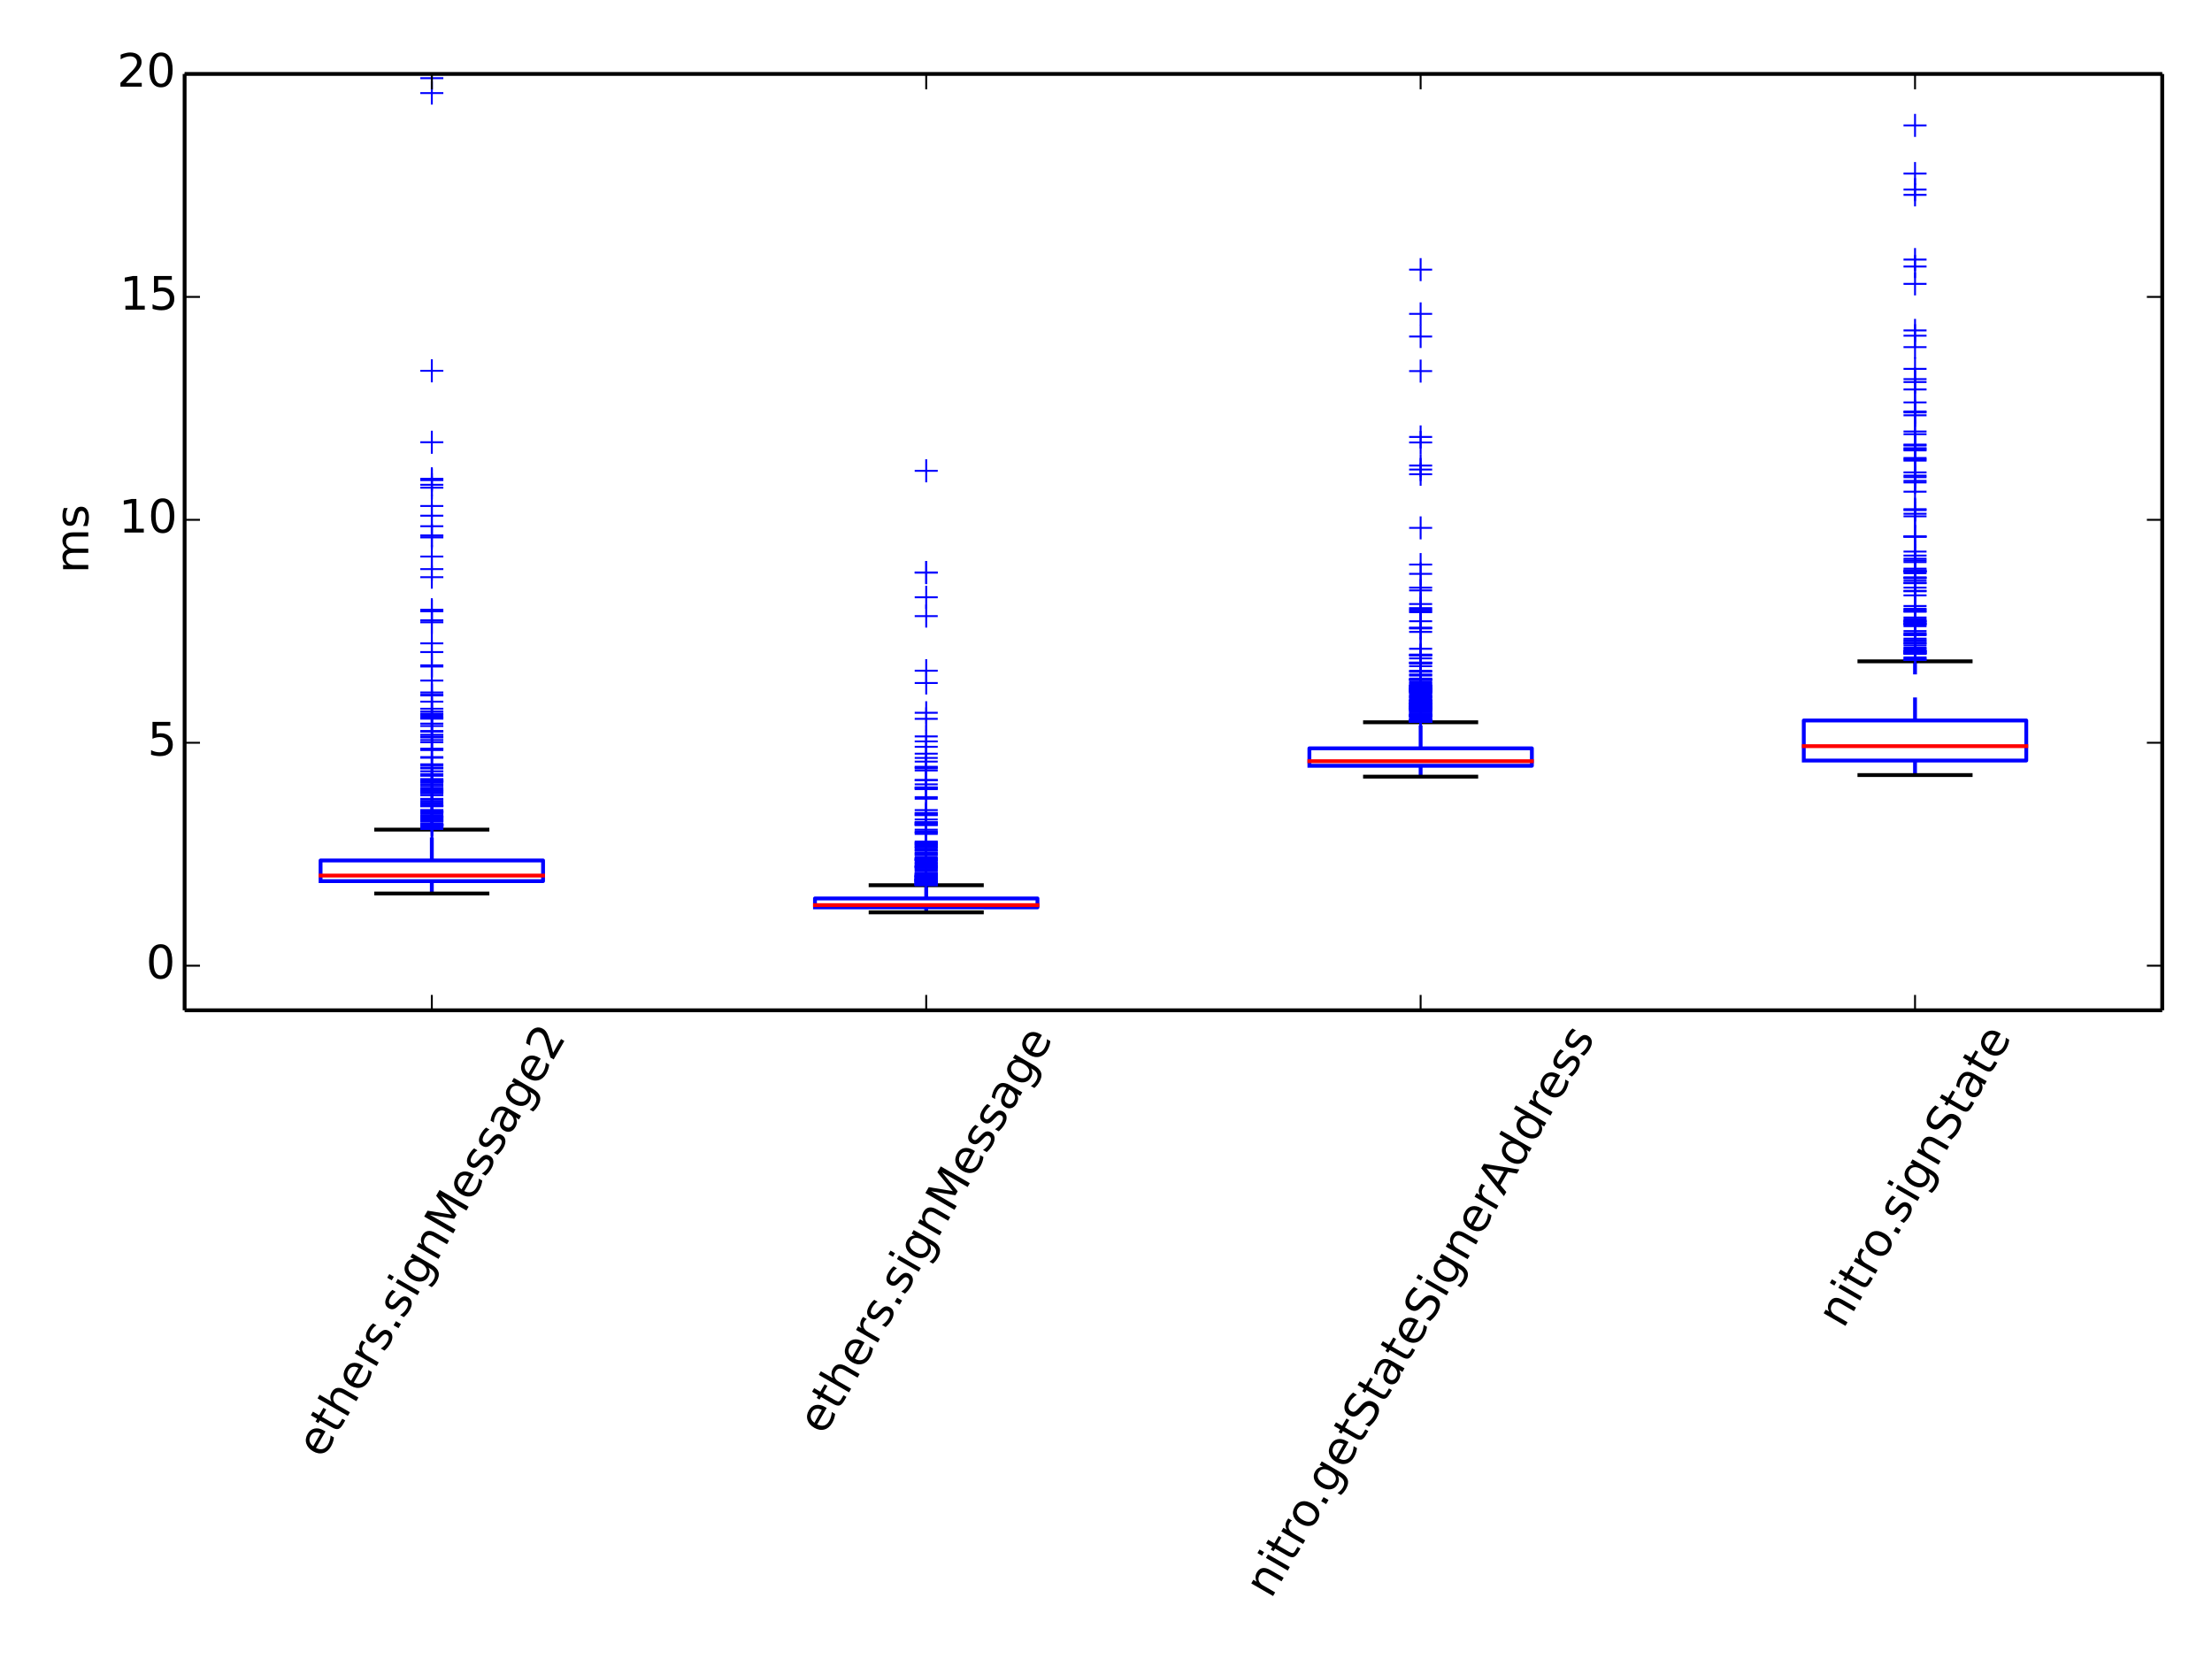 <?xml version="1.0" encoding="utf-8" standalone="no"?>
<!DOCTYPE svg PUBLIC "-//W3C//DTD SVG 1.1//EN"
  "http://www.w3.org/Graphics/SVG/1.1/DTD/svg11.dtd">
<!-- Created with matplotlib (http://matplotlib.org/) -->
<svg height="432pt" version="1.1" viewBox="0 0 576 432" width="576pt" xmlns="http://www.w3.org/2000/svg" xmlns:xlink="http://www.w3.org/1999/xlink">
 <defs>
  <style type="text/css">
*{stroke-linecap:butt;stroke-linejoin:round;}
  </style>
 </defs>
 <g id="figure_1">
  <g id="patch_1">
   <path d="
M0 432
L576 432
L576 0
L0 0
z
" style="fill:#ffffff;"/>
  </g>
  <g id="axes_1">
   <g id="patch_2">
    <path d="
M48.074 263.073
L563.04 263.073
L563.04 19.26
L48.074 19.26
z
" style="fill:#ffffff;"/>
   </g>
   <g id="line2d_1">
    <path clip-path="url(#pc9b3d6999c)" d="
M112.445 229.441
L112.445 232.662" style="fill:none;stroke:#0000ff;stroke-dasharray:6,6;stroke-dashoffset:0.0;"/>
   </g>
   <g id="line2d_2">
    <path clip-path="url(#pc9b3d6999c)" d="
M112.445 224.067
L112.445 216.037" style="fill:none;stroke:#0000ff;stroke-dasharray:6,6;stroke-dashoffset:0.0;"/>
   </g>
   <g id="line2d_3">
    <path clip-path="url(#pc9b3d6999c)" d="
M97.961 216.037
L126.928 216.037" style="fill:none;stroke:#000000;stroke-linecap:square;"/>
   </g>
   <g id="line2d_4">
    <path clip-path="url(#pc9b3d6999c)" d="
M97.961 232.662
L126.928 232.662" style="fill:none;stroke:#000000;stroke-linecap:square;"/>
   </g>
   <g id="line2d_5">
    <path clip-path="url(#pc9b3d6999c)" d="
M83.478 229.441
L141.412 229.441
L141.412 224.067
L83.478 224.067
L83.478 229.441" style="fill:none;stroke:#0000ff;stroke-linecap:square;"/>
   </g>
   <g id="line2d_6">
    <path clip-path="url(#pc9b3d6999c)" d="
M83.478 227.991
L141.412 227.991" style="fill:none;stroke:#ff0000;stroke-linecap:square;"/>
   </g>
   <g id="line2d_7">
    <defs>
     <path d="
M-3 0
L3 0
M0 3
L0 -3" id="md4acab13e0" style="stroke:#0000ff;stroke-width:0.5;"/>
    </defs>
    <g clip-path="url(#pc9b3d6999c)">
     <use style="fill:#0000ff;stroke:#0000ff;stroke-width:0.5;" x="112.445" xlink:href="#md4acab13e0" y="214.583"/>
     <use style="fill:#0000ff;stroke:#0000ff;stroke-width:0.5;" x="112.445" xlink:href="#md4acab13e0" y="206.379"/>
     <use style="fill:#0000ff;stroke:#0000ff;stroke-width:0.5;" x="112.445" xlink:href="#md4acab13e0" y="211.154"/>
     <use style="fill:#0000ff;stroke:#0000ff;stroke-width:0.5;" x="112.445" xlink:href="#md4acab13e0" y="186.142"/>
     <use style="fill:#0000ff;stroke:#0000ff;stroke-width:0.5;" x="112.445" xlink:href="#md4acab13e0" y="215.055"/>
     <use style="fill:#0000ff;stroke:#0000ff;stroke-width:0.5;" x="112.445" xlink:href="#md4acab13e0" y="209.288"/>
     <use style="fill:#0000ff;stroke:#0000ff;stroke-width:0.5;" x="112.445" xlink:href="#md4acab13e0" y="131.757"/>
     <use style="fill:#0000ff;stroke:#0000ff;stroke-width:0.5;" x="112.445" xlink:href="#md4acab13e0" y="202.888"/>
     <use style="fill:#0000ff;stroke:#0000ff;stroke-width:0.5;" x="112.445" xlink:href="#md4acab13e0" y="159.188"/>
     <use style="fill:#0000ff;stroke:#0000ff;stroke-width:0.5;" x="112.445" xlink:href="#md4acab13e0" y="211.648"/>
     <use style="fill:#0000ff;stroke:#0000ff;stroke-width:0.5;" x="112.445" xlink:href="#md4acab13e0" y="148.194"/>
     <use style="fill:#0000ff;stroke:#0000ff;stroke-width:0.5;" x="112.445" xlink:href="#md4acab13e0" y="215.244"/>
     <use style="fill:#0000ff;stroke:#0000ff;stroke-width:0.5;" x="112.445" xlink:href="#md4acab13e0" y="137.029"/>
     <use style="fill:#0000ff;stroke:#0000ff;stroke-width:0.5;" x="112.445" xlink:href="#md4acab13e0" y="194.995"/>
     <use style="fill:#0000ff;stroke:#0000ff;stroke-width:0.5;" x="112.445" xlink:href="#md4acab13e0" y="186.643"/>
     <use style="fill:#0000ff;stroke:#0000ff;stroke-width:0.5;" x="112.445" xlink:href="#md4acab13e0" y="126.985"/>
     <use style="fill:#0000ff;stroke:#0000ff;stroke-width:0.5;" x="112.445" xlink:href="#md4acab13e0" y="20.355"/>
     <use style="fill:#0000ff;stroke:#0000ff;stroke-width:0.5;" x="112.445" xlink:href="#md4acab13e0" y="209.955"/>
     <use style="fill:#0000ff;stroke:#0000ff;stroke-width:0.5;" x="112.445" xlink:href="#md4acab13e0" y="212.654"/>
     <use style="fill:#0000ff;stroke:#0000ff;stroke-width:0.5;" x="112.445" xlink:href="#md4acab13e0" y="208.018"/>
     <use style="fill:#0000ff;stroke:#0000ff;stroke-width:0.5;" x="112.445" xlink:href="#md4acab13e0" y="206.588"/>
     <use style="fill:#0000ff;stroke:#0000ff;stroke-width:0.5;" x="112.445" xlink:href="#md4acab13e0" y="200.089"/>
     <use style="fill:#0000ff;stroke:#0000ff;stroke-width:0.5;" x="112.445" xlink:href="#md4acab13e0" y="212.563"/>
     <use style="fill:#0000ff;stroke:#0000ff;stroke-width:0.5;" x="112.445" xlink:href="#md4acab13e0" y="213.022"/>
     <use style="fill:#0000ff;stroke:#0000ff;stroke-width:0.5;" x="112.445" xlink:href="#md4acab13e0" y="211.529"/>
     <use style="fill:#0000ff;stroke:#0000ff;stroke-width:0.5;" x="112.445" xlink:href="#md4acab13e0" y="134.281"/>
     <use style="fill:#0000ff;stroke:#0000ff;stroke-width:0.5;" x="112.445" xlink:href="#md4acab13e0" y="195.319"/>
     <use style="fill:#0000ff;stroke:#0000ff;stroke-width:0.5;" x="112.445" xlink:href="#md4acab13e0" y="215.552"/>
     <use style="fill:#0000ff;stroke:#0000ff;stroke-width:0.5;" x="112.445" xlink:href="#md4acab13e0" y="213.375"/>
     <use style="fill:#0000ff;stroke:#0000ff;stroke-width:0.5;" x="112.445" xlink:href="#md4acab13e0" y="199.862"/>
     <use style="fill:#0000ff;stroke:#0000ff;stroke-width:0.5;" x="112.445" xlink:href="#md4acab13e0" y="214.975"/>
     <use style="fill:#0000ff;stroke:#0000ff;stroke-width:0.5;" x="112.445" xlink:href="#md4acab13e0" y="209.737"/>
     <use style="fill:#0000ff;stroke:#0000ff;stroke-width:0.5;" x="112.445" xlink:href="#md4acab13e0" y="212.265"/>
     <use style="fill:#0000ff;stroke:#0000ff;stroke-width:0.5;" x="112.445" xlink:href="#md4acab13e0" y="205.247"/>
     <use style="fill:#0000ff;stroke:#0000ff;stroke-width:0.5;" x="112.445" xlink:href="#md4acab13e0" y="203.12"/>
     <use style="fill:#0000ff;stroke:#0000ff;stroke-width:0.5;" x="112.445" xlink:href="#md4acab13e0" y="215.864"/>
     <use style="fill:#0000ff;stroke:#0000ff;stroke-width:0.5;" x="112.445" xlink:href="#md4acab13e0" y="215.245"/>
     <use style="fill:#0000ff;stroke:#0000ff;stroke-width:0.5;" x="112.445" xlink:href="#md4acab13e0" y="192.019"/>
     <use style="fill:#0000ff;stroke:#0000ff;stroke-width:0.5;" x="112.445" xlink:href="#md4acab13e0" y="212.583"/>
     <use style="fill:#0000ff;stroke:#0000ff;stroke-width:0.5;" x="112.445" xlink:href="#md4acab13e0" y="125.03"/>
     <use style="fill:#0000ff;stroke:#0000ff;stroke-width:0.5;" x="112.445" xlink:href="#md4acab13e0" y="214.516"/>
     <use style="fill:#0000ff;stroke:#0000ff;stroke-width:0.5;" x="112.445" xlink:href="#md4acab13e0" y="209.751"/>
     <use style="fill:#0000ff;stroke:#0000ff;stroke-width:0.5;" x="112.445" xlink:href="#md4acab13e0" y="144.923"/>
     <use style="fill:#0000ff;stroke:#0000ff;stroke-width:0.5;" x="112.445" xlink:href="#md4acab13e0" y="204.191"/>
     <use style="fill:#0000ff;stroke:#0000ff;stroke-width:0.5;" x="112.445" xlink:href="#md4acab13e0" y="214.798"/>
     <use style="fill:#0000ff;stroke:#0000ff;stroke-width:0.5;" x="112.445" xlink:href="#md4acab13e0" y="201.572"/>
     <use style="fill:#0000ff;stroke:#0000ff;stroke-width:0.5;" x="112.445" xlink:href="#md4acab13e0" y="213.688"/>
     <use style="fill:#0000ff;stroke:#0000ff;stroke-width:0.5;" x="112.445" xlink:href="#md4acab13e0" y="215.184"/>
     <use style="fill:#0000ff;stroke:#0000ff;stroke-width:0.5;" x="112.445" xlink:href="#md4acab13e0" y="210.933"/>
     <use style="fill:#0000ff;stroke:#0000ff;stroke-width:0.5;" x="112.445" xlink:href="#md4acab13e0" y="192.705"/>
     <use style="fill:#0000ff;stroke:#0000ff;stroke-width:0.5;" x="112.445" xlink:href="#md4acab13e0" y="181.09"/>
     <use style="fill:#0000ff;stroke:#0000ff;stroke-width:0.5;" x="112.445" xlink:href="#md4acab13e0" y="197.146"/>
     <use style="fill:#0000ff;stroke:#0000ff;stroke-width:0.5;" x="112.445" xlink:href="#md4acab13e0" y="199.018"/>
     <use style="fill:#0000ff;stroke:#0000ff;stroke-width:0.5;" x="112.445" xlink:href="#md4acab13e0" y="204.639"/>
     <use style="fill:#0000ff;stroke:#0000ff;stroke-width:0.5;" x="112.445" xlink:href="#md4acab13e0" y="115.158"/>
     <use style="fill:#0000ff;stroke:#0000ff;stroke-width:0.5;" x="112.445" xlink:href="#md4acab13e0" y="194.994"/>
     <use style="fill:#0000ff;stroke:#0000ff;stroke-width:0.5;" x="112.445" xlink:href="#md4acab13e0" y="177.212"/>
     <use style="fill:#0000ff;stroke:#0000ff;stroke-width:0.5;" x="112.445" xlink:href="#md4acab13e0" y="96.556"/>
     <use style="fill:#0000ff;stroke:#0000ff;stroke-width:0.5;" x="112.445" xlink:href="#md4acab13e0" y="214.799"/>
     <use style="fill:#0000ff;stroke:#0000ff;stroke-width:0.5;" x="112.445" xlink:href="#md4acab13e0" y="213.87"/>
     <use style="fill:#0000ff;stroke:#0000ff;stroke-width:0.5;" x="112.445" xlink:href="#md4acab13e0" y="186.922"/>
     <use style="fill:#0000ff;stroke:#0000ff;stroke-width:0.5;" x="112.445" xlink:href="#md4acab13e0" y="24.235"/>
     <use style="fill:#0000ff;stroke:#0000ff;stroke-width:0.5;" x="112.445" xlink:href="#md4acab13e0" y="211.507"/>
     <use style="fill:#0000ff;stroke:#0000ff;stroke-width:0.5;" x="112.445" xlink:href="#md4acab13e0" y="203.303"/>
     <use style="fill:#0000ff;stroke:#0000ff;stroke-width:0.5;" x="112.445" xlink:href="#md4acab13e0" y="167.53"/>
     <use style="fill:#0000ff;stroke:#0000ff;stroke-width:0.5;" x="112.445" xlink:href="#md4acab13e0" y="203.636"/>
     <use style="fill:#0000ff;stroke:#0000ff;stroke-width:0.5;" x="112.445" xlink:href="#md4acab13e0" y="203.631"/>
     <use style="fill:#0000ff;stroke:#0000ff;stroke-width:0.5;" x="112.445" xlink:href="#md4acab13e0" y="-20.034"/>
     <use style="fill:#0000ff;stroke:#0000ff;stroke-width:0.5;" x="112.445" xlink:href="#md4acab13e0" y="180.921"/>
     <use style="fill:#0000ff;stroke:#0000ff;stroke-width:0.5;" x="112.445" xlink:href="#md4acab13e0" y="193.289"/>
     <use style="fill:#0000ff;stroke:#0000ff;stroke-width:0.5;" x="112.445" xlink:href="#md4acab13e0" y="208.222"/>
     <use style="fill:#0000ff;stroke:#0000ff;stroke-width:0.5;" x="112.445" xlink:href="#md4acab13e0" y="139.425"/>
     <use style="fill:#0000ff;stroke:#0000ff;stroke-width:0.5;" x="112.445" xlink:href="#md4acab13e0" y="180.323"/>
     <use style="fill:#0000ff;stroke:#0000ff;stroke-width:0.5;" x="112.445" xlink:href="#md4acab13e0" y="161.514"/>
     <use style="fill:#0000ff;stroke:#0000ff;stroke-width:0.5;" x="112.445" xlink:href="#md4acab13e0" y="169.793"/>
     <use style="fill:#0000ff;stroke:#0000ff;stroke-width:0.5;" x="112.445" xlink:href="#md4acab13e0" y="173.563"/>
     <use style="fill:#0000ff;stroke:#0000ff;stroke-width:0.5;" x="112.445" xlink:href="#md4acab13e0" y="211.291"/>
     <use style="fill:#0000ff;stroke:#0000ff;stroke-width:0.5;" x="112.445" xlink:href="#md4acab13e0" y="213.253"/>
     <use style="fill:#0000ff;stroke:#0000ff;stroke-width:0.5;" x="112.445" xlink:href="#md4acab13e0" y="184.56"/>
     <use style="fill:#0000ff;stroke:#0000ff;stroke-width:0.5;" x="112.445" xlink:href="#md4acab13e0" y="205.891"/>
     <use style="fill:#0000ff;stroke:#0000ff;stroke-width:0.5;" x="112.445" xlink:href="#md4acab13e0" y="206.249"/>
     <use style="fill:#0000ff;stroke:#0000ff;stroke-width:0.5;" x="112.445" xlink:href="#md4acab13e0" y="139.502"/>
     <use style="fill:#0000ff;stroke:#0000ff;stroke-width:0.5;" x="112.445" xlink:href="#md4acab13e0" y="214.68"/>
     <use style="fill:#0000ff;stroke:#0000ff;stroke-width:0.5;" x="112.445" xlink:href="#md4acab13e0" y="150.299"/>
     <use style="fill:#0000ff;stroke:#0000ff;stroke-width:0.5;" x="112.445" xlink:href="#md4acab13e0" y="214.584"/>
     <use style="fill:#0000ff;stroke:#0000ff;stroke-width:0.5;" x="112.445" xlink:href="#md4acab13e0" y="191.322"/>
     <use style="fill:#0000ff;stroke:#0000ff;stroke-width:0.5;" x="112.445" xlink:href="#md4acab13e0" y="199.256"/>
     <use style="fill:#0000ff;stroke:#0000ff;stroke-width:0.5;" x="112.445" xlink:href="#md4acab13e0" y="185.829"/>
     <use style="fill:#0000ff;stroke:#0000ff;stroke-width:0.5;" x="112.445" xlink:href="#md4acab13e0" y="213.888"/>
     <use style="fill:#0000ff;stroke:#0000ff;stroke-width:0.5;" x="112.445" xlink:href="#md4acab13e0" y="158.782"/>
     <use style="fill:#0000ff;stroke:#0000ff;stroke-width:0.5;" x="112.445" xlink:href="#md4acab13e0" y="209.852"/>
     <use style="fill:#0000ff;stroke:#0000ff;stroke-width:0.5;" x="112.445" xlink:href="#md4acab13e0" y="202.018"/>
     <use style="fill:#0000ff;stroke:#0000ff;stroke-width:0.5;" x="112.445" xlink:href="#md4acab13e0" y="202.947"/>
     <use style="fill:#0000ff;stroke:#0000ff;stroke-width:0.5;" x="112.445" xlink:href="#md4acab13e0" y="205.786"/>
     <use style="fill:#0000ff;stroke:#0000ff;stroke-width:0.5;" x="112.445" xlink:href="#md4acab13e0" y="205.748"/>
     <use style="fill:#0000ff;stroke:#0000ff;stroke-width:0.5;" x="112.445" xlink:href="#md4acab13e0" y="209.885"/>
     <use style="fill:#0000ff;stroke:#0000ff;stroke-width:0.5;" x="112.445" xlink:href="#md4acab13e0" y="214.784"/>
     <use style="fill:#0000ff;stroke:#0000ff;stroke-width:0.5;" x="112.445" xlink:href="#md4acab13e0" y="124.683"/>
     <use style="fill:#0000ff;stroke:#0000ff;stroke-width:0.5;" x="112.445" xlink:href="#md4acab13e0" y="200.84"/>
     <use style="fill:#0000ff;stroke:#0000ff;stroke-width:0.5;" x="112.445" xlink:href="#md4acab13e0" y="211.878"/>
     <use style="fill:#0000ff;stroke:#0000ff;stroke-width:0.5;" x="112.445" xlink:href="#md4acab13e0" y="162.039"/>
     <use style="fill:#0000ff;stroke:#0000ff;stroke-width:0.5;" x="112.445" xlink:href="#md4acab13e0" y="185.27"/>
     <use style="fill:#0000ff;stroke:#0000ff;stroke-width:0.5;" x="112.445" xlink:href="#md4acab13e0" y="182.708"/>
     <use style="fill:#0000ff;stroke:#0000ff;stroke-width:0.5;" x="112.445" xlink:href="#md4acab13e0" y="208.651"/>
     <use style="fill:#0000ff;stroke:#0000ff;stroke-width:0.5;" x="112.445" xlink:href="#md4acab13e0" y="209.023"/>
     <use style="fill:#0000ff;stroke:#0000ff;stroke-width:0.5;" x="112.445" xlink:href="#md4acab13e0" y="188.427"/>
     <use style="fill:#0000ff;stroke:#0000ff;stroke-width:0.5;" x="112.445" xlink:href="#md4acab13e0" y="213.365"/>
     <use style="fill:#0000ff;stroke:#0000ff;stroke-width:0.5;" x="112.445" xlink:href="#md4acab13e0" y="190.509"/>
     <use style="fill:#0000ff;stroke:#0000ff;stroke-width:0.5;" x="112.445" xlink:href="#md4acab13e0" y="214.914"/>
     <use style="fill:#0000ff;stroke:#0000ff;stroke-width:0.5;" x="112.445" xlink:href="#md4acab13e0" y="126.233"/>
     <use style="fill:#0000ff;stroke:#0000ff;stroke-width:0.5;" x="112.445" xlink:href="#md4acab13e0" y="207.074"/>
     <use style="fill:#0000ff;stroke:#0000ff;stroke-width:0.5;" x="112.445" xlink:href="#md4acab13e0" y="205.198"/>
     <use style="fill:#0000ff;stroke:#0000ff;stroke-width:0.5;" x="112.445" xlink:href="#md4acab13e0" y="191.786"/>
     <use style="fill:#0000ff;stroke:#0000ff;stroke-width:0.5;" x="112.445" xlink:href="#md4acab13e0" y="212.888"/>
     <use style="fill:#0000ff;stroke:#0000ff;stroke-width:0.5;" x="112.445" xlink:href="#md4acab13e0" y="203.477"/>
     <use style="fill:#0000ff;stroke:#0000ff;stroke-width:0.5;" x="112.445" xlink:href="#md4acab13e0" y="197.314"/>
     <use style="fill:#0000ff;stroke:#0000ff;stroke-width:0.5;" x="112.445" xlink:href="#md4acab13e0" y="211.22"/>
     <use style="fill:#0000ff;stroke:#0000ff;stroke-width:0.5;" x="112.445" xlink:href="#md4acab13e0" y="203.43"/>
     <use style="fill:#0000ff;stroke:#0000ff;stroke-width:0.5;" x="112.445" xlink:href="#md4acab13e0" y="187.146"/>
     <use style="fill:#0000ff;stroke:#0000ff;stroke-width:0.5;" x="112.445" xlink:href="#md4acab13e0" y="173.247"/>
     <use style="fill:#0000ff;stroke:#0000ff;stroke-width:0.5;" x="112.445" xlink:href="#md4acab13e0" y="213.873"/>
     <use style="fill:#0000ff;stroke:#0000ff;stroke-width:0.5;" x="112.445" xlink:href="#md4acab13e0" y="214.765"/>
     <use style="fill:#0000ff;stroke:#0000ff;stroke-width:0.5;" x="112.445" xlink:href="#md4acab13e0" y="190.344"/>
     <use style="fill:#0000ff;stroke:#0000ff;stroke-width:0.5;" x="112.445" xlink:href="#md4acab13e0" y="139.94"/>
     <use style="fill:#0000ff;stroke:#0000ff;stroke-width:0.5;" x="112.445" xlink:href="#md4acab13e0" y="189.052"/>
     <use style="fill:#0000ff;stroke:#0000ff;stroke-width:0.5;" x="112.445" xlink:href="#md4acab13e0" y="212.758"/>
    </g>
   </g>
   <g id="line2d_8">
    <g clip-path="url(#pc9b3d6999c)">
     <use style="fill:#0000ff;stroke:#0000ff;stroke-width:0.5;" x="112.445" xlink:href="#md4acab13e0" y="11832.987"/>
     <use style="fill:#0000ff;stroke:#0000ff;stroke-width:0.5;" x="112.445" xlink:href="#md4acab13e0" y="11838.692"/>
     <use style="fill:#0000ff;stroke:#0000ff;stroke-width:0.5;" x="112.445" xlink:href="#md4acab13e0" y="11798.632"/>
    </g>
   </g>
   <g id="line2d_9">
    <path clip-path="url(#pc9b3d6999c)" d="
M241.186 236.273
L241.186 237.572" style="fill:none;stroke:#0000ff;stroke-dasharray:6,6;stroke-dashoffset:0.0;"/>
   </g>
   <g id="line2d_10">
    <path clip-path="url(#pc9b3d6999c)" d="
M241.186 233.953
L241.186 230.508" style="fill:none;stroke:#0000ff;stroke-dasharray:6,6;stroke-dashoffset:0.0;"/>
   </g>
   <g id="line2d_11">
    <path clip-path="url(#pc9b3d6999c)" d="
M226.703 230.508
L255.67 230.508" style="fill:none;stroke:#000000;stroke-linecap:square;"/>
   </g>
   <g id="line2d_12">
    <path clip-path="url(#pc9b3d6999c)" d="
M226.703 237.572
L255.67 237.572" style="fill:none;stroke:#000000;stroke-linecap:square;"/>
   </g>
   <g id="line2d_13">
    <path clip-path="url(#pc9b3d6999c)" d="
M212.219 236.273
L270.153 236.273
L270.153 233.953
L212.219 233.953
L212.219 236.273" style="fill:none;stroke:#0000ff;stroke-linecap:square;"/>
   </g>
   <g id="line2d_14">
    <path clip-path="url(#pc9b3d6999c)" d="
M212.219 235.686
L270.153 235.686" style="fill:none;stroke:#ff0000;stroke-linecap:square;"/>
   </g>
   <g id="line2d_15">
    <g clip-path="url(#pc9b3d6999c)">
     <use style="fill:#0000ff;stroke:#0000ff;stroke-width:0.5;" x="241.186" xlink:href="#md4acab13e0" y="122.596"/>
     <use style="fill:#0000ff;stroke:#0000ff;stroke-width:0.5;" x="241.186" xlink:href="#md4acab13e0" y="187.187"/>
     <use style="fill:#0000ff;stroke:#0000ff;stroke-width:0.5;" x="241.186" xlink:href="#md4acab13e0" y="210.95"/>
     <use style="fill:#0000ff;stroke:#0000ff;stroke-width:0.5;" x="241.186" xlink:href="#md4acab13e0" y="212.259"/>
     <use style="fill:#0000ff;stroke:#0000ff;stroke-width:0.5;" x="241.186" xlink:href="#md4acab13e0" y="214.508"/>
     <use style="fill:#0000ff;stroke:#0000ff;stroke-width:0.5;" x="241.186" xlink:href="#md4acab13e0" y="200.069"/>
     <use style="fill:#0000ff;stroke:#0000ff;stroke-width:0.5;" x="241.186" xlink:href="#md4acab13e0" y="174.648"/>
     <use style="fill:#0000ff;stroke:#0000ff;stroke-width:0.5;" x="241.186" xlink:href="#md4acab13e0" y="205.339"/>
     <use style="fill:#0000ff;stroke:#0000ff;stroke-width:0.5;" x="241.186" xlink:href="#md4acab13e0" y="199.862"/>
     <use style="fill:#0000ff;stroke:#0000ff;stroke-width:0.5;" x="241.186" xlink:href="#md4acab13e0" y="219.146"/>
     <use style="fill:#0000ff;stroke:#0000ff;stroke-width:0.5;" x="241.186" xlink:href="#md4acab13e0" y="214.256"/>
     <use style="fill:#0000ff;stroke:#0000ff;stroke-width:0.5;" x="241.186" xlink:href="#md4acab13e0" y="194.462"/>
     <use style="fill:#0000ff;stroke:#0000ff;stroke-width:0.5;" x="241.186" xlink:href="#md4acab13e0" y="185.602"/>
     <use style="fill:#0000ff;stroke:#0000ff;stroke-width:0.5;" x="241.186" xlink:href="#md4acab13e0" y="160.432"/>
     <use style="fill:#0000ff;stroke:#0000ff;stroke-width:0.5;" x="241.186" xlink:href="#md4acab13e0" y="225.468"/>
     <use style="fill:#0000ff;stroke:#0000ff;stroke-width:0.5;" x="241.186" xlink:href="#md4acab13e0" y="211.813"/>
     <use style="fill:#0000ff;stroke:#0000ff;stroke-width:0.5;" x="241.186" xlink:href="#md4acab13e0" y="177.852"/>
     <use style="fill:#0000ff;stroke:#0000ff;stroke-width:0.5;" x="241.186" xlink:href="#md4acab13e0" y="205.031"/>
     <use style="fill:#0000ff;stroke:#0000ff;stroke-width:0.5;" x="241.186" xlink:href="#md4acab13e0" y="221.566"/>
     <use style="fill:#0000ff;stroke:#0000ff;stroke-width:0.5;" x="241.186" xlink:href="#md4acab13e0" y="216.717"/>
     <use style="fill:#0000ff;stroke:#0000ff;stroke-width:0.5;" x="241.186" xlink:href="#md4acab13e0" y="230.045"/>
     <use style="fill:#0000ff;stroke:#0000ff;stroke-width:0.5;" x="241.186" xlink:href="#md4acab13e0" y="205.097"/>
     <use style="fill:#0000ff;stroke:#0000ff;stroke-width:0.5;" x="241.186" xlink:href="#md4acab13e0" y="216.851"/>
     <use style="fill:#0000ff;stroke:#0000ff;stroke-width:0.5;" x="241.186" xlink:href="#md4acab13e0" y="219.48"/>
     <use style="fill:#0000ff;stroke:#0000ff;stroke-width:0.5;" x="241.186" xlink:href="#md4acab13e0" y="199.666"/>
     <use style="fill:#0000ff;stroke:#0000ff;stroke-width:0.5;" x="241.186" xlink:href="#md4acab13e0" y="220.639"/>
     <use style="fill:#0000ff;stroke:#0000ff;stroke-width:0.5;" x="241.186" xlink:href="#md4acab13e0" y="224.607"/>
     <use style="fill:#0000ff;stroke:#0000ff;stroke-width:0.5;" x="241.186" xlink:href="#md4acab13e0" y="220.473"/>
     <use style="fill:#0000ff;stroke:#0000ff;stroke-width:0.5;" x="241.186" xlink:href="#md4acab13e0" y="219.48"/>
     <use style="fill:#0000ff;stroke:#0000ff;stroke-width:0.5;" x="241.186" xlink:href="#md4acab13e0" y="203.161"/>
     <use style="fill:#0000ff;stroke:#0000ff;stroke-width:0.5;" x="241.186" xlink:href="#md4acab13e0" y="203.116"/>
     <use style="fill:#0000ff;stroke:#0000ff;stroke-width:0.5;" x="241.186" xlink:href="#md4acab13e0" y="205.483"/>
     <use style="fill:#0000ff;stroke:#0000ff;stroke-width:0.5;" x="241.186" xlink:href="#md4acab13e0" y="228.419"/>
     <use style="fill:#0000ff;stroke:#0000ff;stroke-width:0.5;" x="241.186" xlink:href="#md4acab13e0" y="228.969"/>
     <use style="fill:#0000ff;stroke:#0000ff;stroke-width:0.5;" x="241.186" xlink:href="#md4acab13e0" y="228.902"/>
     <use style="fill:#0000ff;stroke:#0000ff;stroke-width:0.5;" x="241.186" xlink:href="#md4acab13e0" y="229.161"/>
     <use style="fill:#0000ff;stroke:#0000ff;stroke-width:0.5;" x="241.186" xlink:href="#md4acab13e0" y="229.506"/>
     <use style="fill:#0000ff;stroke:#0000ff;stroke-width:0.5;" x="241.186" xlink:href="#md4acab13e0" y="223.543"/>
     <use style="fill:#0000ff;stroke:#0000ff;stroke-width:0.5;" x="241.186" xlink:href="#md4acab13e0" y="213.396"/>
     <use style="fill:#0000ff;stroke:#0000ff;stroke-width:0.5;" x="241.186" xlink:href="#md4acab13e0" y="220.651"/>
     <use style="fill:#0000ff;stroke:#0000ff;stroke-width:0.5;" x="241.186" xlink:href="#md4acab13e0" y="228.253"/>
     <use style="fill:#0000ff;stroke:#0000ff;stroke-width:0.5;" x="241.186" xlink:href="#md4acab13e0" y="214.151"/>
     <use style="fill:#0000ff;stroke:#0000ff;stroke-width:0.5;" x="241.186" xlink:href="#md4acab13e0" y="223.955"/>
     <use style="fill:#0000ff;stroke:#0000ff;stroke-width:0.5;" x="241.186" xlink:href="#md4acab13e0" y="229.632"/>
     <use style="fill:#0000ff;stroke:#0000ff;stroke-width:0.5;" x="241.186" xlink:href="#md4acab13e0" y="225.993"/>
     <use style="fill:#0000ff;stroke:#0000ff;stroke-width:0.5;" x="241.186" xlink:href="#md4acab13e0" y="225.817"/>
     <use style="fill:#0000ff;stroke:#0000ff;stroke-width:0.5;" x="241.186" xlink:href="#md4acab13e0" y="227.785"/>
     <use style="fill:#0000ff;stroke:#0000ff;stroke-width:0.5;" x="241.186" xlink:href="#md4acab13e0" y="217.148"/>
     <use style="fill:#0000ff;stroke:#0000ff;stroke-width:0.5;" x="241.186" xlink:href="#md4acab13e0" y="228.938"/>
     <use style="fill:#0000ff;stroke:#0000ff;stroke-width:0.5;" x="241.186" xlink:href="#md4acab13e0" y="229.202"/>
     <use style="fill:#0000ff;stroke:#0000ff;stroke-width:0.5;" x="241.186" xlink:href="#md4acab13e0" y="223.811"/>
     <use style="fill:#0000ff;stroke:#0000ff;stroke-width:0.5;" x="241.186" xlink:href="#md4acab13e0" y="229.39"/>
     <use style="fill:#0000ff;stroke:#0000ff;stroke-width:0.5;" x="241.186" xlink:href="#md4acab13e0" y="229.378"/>
     <use style="fill:#0000ff;stroke:#0000ff;stroke-width:0.5;" x="241.186" xlink:href="#md4acab13e0" y="226.83"/>
     <use style="fill:#0000ff;stroke:#0000ff;stroke-width:0.5;" x="241.186" xlink:href="#md4acab13e0" y="228.44"/>
     <use style="fill:#0000ff;stroke:#0000ff;stroke-width:0.5;" x="241.186" xlink:href="#md4acab13e0" y="228.925"/>
     <use style="fill:#0000ff;stroke:#0000ff;stroke-width:0.5;" x="241.186" xlink:href="#md4acab13e0" y="219.718"/>
     <use style="fill:#0000ff;stroke:#0000ff;stroke-width:0.5;" x="241.186" xlink:href="#md4acab13e0" y="214.796"/>
     <use style="fill:#0000ff;stroke:#0000ff;stroke-width:0.5;" x="241.186" xlink:href="#md4acab13e0" y="230.455"/>
     <use style="fill:#0000ff;stroke:#0000ff;stroke-width:0.5;" x="241.186" xlink:href="#md4acab13e0" y="200.632"/>
     <use style="fill:#0000ff;stroke:#0000ff;stroke-width:0.5;" x="241.186" xlink:href="#md4acab13e0" y="225.688"/>
     <use style="fill:#0000ff;stroke:#0000ff;stroke-width:0.5;" x="241.186" xlink:href="#md4acab13e0" y="207.574"/>
     <use style="fill:#0000ff;stroke:#0000ff;stroke-width:0.5;" x="241.186" xlink:href="#md4acab13e0" y="224.826"/>
     <use style="fill:#0000ff;stroke:#0000ff;stroke-width:0.5;" x="241.186" xlink:href="#md4acab13e0" y="214.827"/>
     <use style="fill:#0000ff;stroke:#0000ff;stroke-width:0.5;" x="241.186" xlink:href="#md4acab13e0" y="227.471"/>
     <use style="fill:#0000ff;stroke:#0000ff;stroke-width:0.5;" x="241.186" xlink:href="#md4acab13e0" y="227.79"/>
     <use style="fill:#0000ff;stroke:#0000ff;stroke-width:0.5;" x="241.186" xlink:href="#md4acab13e0" y="222.72"/>
     <use style="fill:#0000ff;stroke:#0000ff;stroke-width:0.5;" x="241.186" xlink:href="#md4acab13e0" y="227.481"/>
     <use style="fill:#0000ff;stroke:#0000ff;stroke-width:0.5;" x="241.186" xlink:href="#md4acab13e0" y="219.981"/>
     <use style="fill:#0000ff;stroke:#0000ff;stroke-width:0.5;" x="241.186" xlink:href="#md4acab13e0" y="230.445"/>
     <use style="fill:#0000ff;stroke:#0000ff;stroke-width:0.5;" x="241.186" xlink:href="#md4acab13e0" y="196.257"/>
     <use style="fill:#0000ff;stroke:#0000ff;stroke-width:0.5;" x="241.186" xlink:href="#md4acab13e0" y="229.978"/>
     <use style="fill:#0000ff;stroke:#0000ff;stroke-width:0.5;" x="241.186" xlink:href="#md4acab13e0" y="214.743"/>
     <use style="fill:#0000ff;stroke:#0000ff;stroke-width:0.5;" x="241.186" xlink:href="#md4acab13e0" y="222.078"/>
     <use style="fill:#0000ff;stroke:#0000ff;stroke-width:0.5;" x="241.186" xlink:href="#md4acab13e0" y="226.291"/>
     <use style="fill:#0000ff;stroke:#0000ff;stroke-width:0.5;" x="241.186" xlink:href="#md4acab13e0" y="230.382"/>
     <use style="fill:#0000ff;stroke:#0000ff;stroke-width:0.5;" x="241.186" xlink:href="#md4acab13e0" y="216.507"/>
     <use style="fill:#0000ff;stroke:#0000ff;stroke-width:0.5;" x="241.186" xlink:href="#md4acab13e0" y="149.067"/>
     <use style="fill:#0000ff;stroke:#0000ff;stroke-width:0.5;" x="241.186" xlink:href="#md4acab13e0" y="227.284"/>
     <use style="fill:#0000ff;stroke:#0000ff;stroke-width:0.5;" x="241.186" xlink:href="#md4acab13e0" y="229.66"/>
     <use style="fill:#0000ff;stroke:#0000ff;stroke-width:0.5;" x="241.186" xlink:href="#md4acab13e0" y="228.262"/>
     <use style="fill:#0000ff;stroke:#0000ff;stroke-width:0.5;" x="241.186" xlink:href="#md4acab13e0" y="226.568"/>
     <use style="fill:#0000ff;stroke:#0000ff;stroke-width:0.5;" x="241.186" xlink:href="#md4acab13e0" y="228.858"/>
     <use style="fill:#0000ff;stroke:#0000ff;stroke-width:0.5;" x="241.186" xlink:href="#md4acab13e0" y="227.961"/>
     <use style="fill:#0000ff;stroke:#0000ff;stroke-width:0.5;" x="241.186" xlink:href="#md4acab13e0" y="197.364"/>
     <use style="fill:#0000ff;stroke:#0000ff;stroke-width:0.5;" x="241.186" xlink:href="#md4acab13e0" y="228.978"/>
     <use style="fill:#0000ff;stroke:#0000ff;stroke-width:0.5;" x="241.186" xlink:href="#md4acab13e0" y="221.392"/>
     <use style="fill:#0000ff;stroke:#0000ff;stroke-width:0.5;" x="241.186" xlink:href="#md4acab13e0" y="229.119"/>
     <use style="fill:#0000ff;stroke:#0000ff;stroke-width:0.5;" x="241.186" xlink:href="#md4acab13e0" y="225.807"/>
     <use style="fill:#0000ff;stroke:#0000ff;stroke-width:0.5;" x="241.186" xlink:href="#md4acab13e0" y="228.132"/>
     <use style="fill:#0000ff;stroke:#0000ff;stroke-width:0.5;" x="241.186" xlink:href="#md4acab13e0" y="230.308"/>
     <use style="fill:#0000ff;stroke:#0000ff;stroke-width:0.5;" x="241.186" xlink:href="#md4acab13e0" y="221.123"/>
     <use style="fill:#0000ff;stroke:#0000ff;stroke-width:0.5;" x="241.186" xlink:href="#md4acab13e0" y="155.53"/>
     <use style="fill:#0000ff;stroke:#0000ff;stroke-width:0.5;" x="241.186" xlink:href="#md4acab13e0" y="230.054"/>
     <use style="fill:#0000ff;stroke:#0000ff;stroke-width:0.5;" x="241.186" xlink:href="#md4acab13e0" y="227.968"/>
     <use style="fill:#0000ff;stroke:#0000ff;stroke-width:0.5;" x="241.186" xlink:href="#md4acab13e0" y="216.049"/>
     <use style="fill:#0000ff;stroke:#0000ff;stroke-width:0.5;" x="241.186" xlink:href="#md4acab13e0" y="229.226"/>
     <use style="fill:#0000ff;stroke:#0000ff;stroke-width:0.5;" x="241.186" xlink:href="#md4acab13e0" y="229.495"/>
     <use style="fill:#0000ff;stroke:#0000ff;stroke-width:0.5;" x="241.186" xlink:href="#md4acab13e0" y="228.688"/>
     <use style="fill:#0000ff;stroke:#0000ff;stroke-width:0.5;" x="241.186" xlink:href="#md4acab13e0" y="229.518"/>
     <use style="fill:#0000ff;stroke:#0000ff;stroke-width:0.5;" x="241.186" xlink:href="#md4acab13e0" y="229.743"/>
     <use style="fill:#0000ff;stroke:#0000ff;stroke-width:0.5;" x="241.186" xlink:href="#md4acab13e0" y="224.969"/>
     <use style="fill:#0000ff;stroke:#0000ff;stroke-width:0.5;" x="241.186" xlink:href="#md4acab13e0" y="228.342"/>
     <use style="fill:#0000ff;stroke:#0000ff;stroke-width:0.5;" x="241.186" xlink:href="#md4acab13e0" y="193.058"/>
     <use style="fill:#0000ff;stroke:#0000ff;stroke-width:0.5;" x="241.186" xlink:href="#md4acab13e0" y="149.115"/>
     <use style="fill:#0000ff;stroke:#0000ff;stroke-width:0.5;" x="241.186" xlink:href="#md4acab13e0" y="204.241"/>
     <use style="fill:#0000ff;stroke:#0000ff;stroke-width:0.5;" x="241.186" xlink:href="#md4acab13e0" y="222.211"/>
     <use style="fill:#0000ff;stroke:#0000ff;stroke-width:0.5;" x="241.186" xlink:href="#md4acab13e0" y="230.431"/>
     <use style="fill:#0000ff;stroke:#0000ff;stroke-width:0.5;" x="241.186" xlink:href="#md4acab13e0" y="223.262"/>
     <use style="fill:#0000ff;stroke:#0000ff;stroke-width:0.5;" x="241.186" xlink:href="#md4acab13e0" y="229.362"/>
     <use style="fill:#0000ff;stroke:#0000ff;stroke-width:0.5;" x="241.186" xlink:href="#md4acab13e0" y="223.932"/>
     <use style="fill:#0000ff;stroke:#0000ff;stroke-width:0.5;" x="241.186" xlink:href="#md4acab13e0" y="228.222"/>
     <use style="fill:#0000ff;stroke:#0000ff;stroke-width:0.5;" x="241.186" xlink:href="#md4acab13e0" y="228.232"/>
     <use style="fill:#0000ff;stroke:#0000ff;stroke-width:0.5;" x="241.186" xlink:href="#md4acab13e0" y="223.883"/>
     <use style="fill:#0000ff;stroke:#0000ff;stroke-width:0.5;" x="241.186" xlink:href="#md4acab13e0" y="223.501"/>
     <use style="fill:#0000ff;stroke:#0000ff;stroke-width:0.5;" x="241.186" xlink:href="#md4acab13e0" y="222.511"/>
     <use style="fill:#0000ff;stroke:#0000ff;stroke-width:0.5;" x="241.186" xlink:href="#md4acab13e0" y="220.079"/>
     <use style="fill:#0000ff;stroke:#0000ff;stroke-width:0.5;" x="241.186" xlink:href="#md4acab13e0" y="225.358"/>
     <use style="fill:#0000ff;stroke:#0000ff;stroke-width:0.5;" x="241.186" xlink:href="#md4acab13e0" y="230.37"/>
     <use style="fill:#0000ff;stroke:#0000ff;stroke-width:0.5;" x="241.186" xlink:href="#md4acab13e0" y="207.984"/>
     <use style="fill:#0000ff;stroke:#0000ff;stroke-width:0.5;" x="241.186" xlink:href="#md4acab13e0" y="211.694"/>
     <use style="fill:#0000ff;stroke:#0000ff;stroke-width:0.5;" x="241.186" xlink:href="#md4acab13e0" y="214.109"/>
     <use style="fill:#0000ff;stroke:#0000ff;stroke-width:0.5;" x="241.186" xlink:href="#md4acab13e0" y="191.759"/>
     <use style="fill:#0000ff;stroke:#0000ff;stroke-width:0.5;" x="241.186" xlink:href="#md4acab13e0" y="224.27"/>
     <use style="fill:#0000ff;stroke:#0000ff;stroke-width:0.5;" x="241.186" xlink:href="#md4acab13e0" y="230.171"/>
     <use style="fill:#0000ff;stroke:#0000ff;stroke-width:0.5;" x="241.186" xlink:href="#md4acab13e0" y="230.329"/>
     <use style="fill:#0000ff;stroke:#0000ff;stroke-width:0.5;" x="241.186" xlink:href="#md4acab13e0" y="225.606"/>
     <use style="fill:#0000ff;stroke:#0000ff;stroke-width:0.5;" x="241.186" xlink:href="#md4acab13e0" y="229.772"/>
     <use style="fill:#0000ff;stroke:#0000ff;stroke-width:0.5;" x="241.186" xlink:href="#md4acab13e0" y="198.316"/>
     <use style="fill:#0000ff;stroke:#0000ff;stroke-width:0.5;" x="241.186" xlink:href="#md4acab13e0" y="228.947"/>
     <use style="fill:#0000ff;stroke:#0000ff;stroke-width:0.5;" x="241.186" xlink:href="#md4acab13e0" y="230.405"/>
     <use style="fill:#0000ff;stroke:#0000ff;stroke-width:0.5;" x="241.186" xlink:href="#md4acab13e0" y="212.194"/>
    </g>
   </g>
   <g id="line2d_16">
    <g clip-path="url(#pc9b3d6999c)">
     <use style="fill:#0000ff;stroke:#0000ff;stroke-width:0.5;" x="241.186" xlink:href="#md4acab13e0" y="11846.016"/>
    </g>
   </g>
   <g id="line2d_17">
    <path clip-path="url(#pc9b3d6999c)" d="
M369.928 199.404
L369.928 202.24" style="fill:none;stroke:#0000ff;stroke-dasharray:6,6;stroke-dashoffset:0.0;"/>
   </g>
   <g id="line2d_18">
    <path clip-path="url(#pc9b3d6999c)" d="
M369.928 194.867
L369.928 188.074" style="fill:none;stroke:#0000ff;stroke-dasharray:6,6;stroke-dashoffset:0.0;"/>
   </g>
   <g id="line2d_19">
    <path clip-path="url(#pc9b3d6999c)" d="
M355.444 188.074
L384.411 188.074" style="fill:none;stroke:#000000;stroke-linecap:square;"/>
   </g>
   <g id="line2d_20">
    <path clip-path="url(#pc9b3d6999c)" d="
M355.444 202.24
L384.411 202.24" style="fill:none;stroke:#000000;stroke-linecap:square;"/>
   </g>
   <g id="line2d_21">
    <path clip-path="url(#pc9b3d6999c)" d="
M340.961 199.404
L398.895 199.404
L398.895 194.867
L340.961 194.867
L340.961 199.404" style="fill:none;stroke:#0000ff;stroke-linecap:square;"/>
   </g>
   <g id="line2d_22">
    <path clip-path="url(#pc9b3d6999c)" d="
M340.961 198.215
L398.895 198.215" style="fill:none;stroke:#ff0000;stroke-linecap:square;"/>
   </g>
   <g id="line2d_23">
    <g clip-path="url(#pc9b3d6999c)">
     <use style="fill:#0000ff;stroke:#0000ff;stroke-width:0.5;" x="369.928" xlink:href="#md4acab13e0" y="159.065"/>
     <use style="fill:#0000ff;stroke:#0000ff;stroke-width:0.5;" x="369.928" xlink:href="#md4acab13e0" y="180.633"/>
     <use style="fill:#0000ff;stroke:#0000ff;stroke-width:0.5;" x="369.928" xlink:href="#md4acab13e0" y="183.914"/>
     <use style="fill:#0000ff;stroke:#0000ff;stroke-width:0.5;" x="369.928" xlink:href="#md4acab13e0" y="179.896"/>
     <use style="fill:#0000ff;stroke:#0000ff;stroke-width:0.5;" x="369.928" xlink:href="#md4acab13e0" y="153.739"/>
     <use style="fill:#0000ff;stroke:#0000ff;stroke-width:0.5;" x="369.928" xlink:href="#md4acab13e0" y="137.459"/>
     <use style="fill:#0000ff;stroke:#0000ff;stroke-width:0.5;" x="369.928" xlink:href="#md4acab13e0" y="172.524"/>
     <use style="fill:#0000ff;stroke:#0000ff;stroke-width:0.5;" x="369.928" xlink:href="#md4acab13e0" y="172.59"/>
     <use style="fill:#0000ff;stroke:#0000ff;stroke-width:0.5;" x="369.928" xlink:href="#md4acab13e0" y="174.893"/>
     <use style="fill:#0000ff;stroke:#0000ff;stroke-width:0.5;" x="369.928" xlink:href="#md4acab13e0" y="70.208"/>
     <use style="fill:#0000ff;stroke:#0000ff;stroke-width:0.5;" x="369.928" xlink:href="#md4acab13e0" y="96.628"/>
     <use style="fill:#0000ff;stroke:#0000ff;stroke-width:0.5;" x="369.928" xlink:href="#md4acab13e0" y="187.807"/>
     <use style="fill:#0000ff;stroke:#0000ff;stroke-width:0.5;" x="369.928" xlink:href="#md4acab13e0" y="186.16"/>
     <use style="fill:#0000ff;stroke:#0000ff;stroke-width:0.5;" x="369.928" xlink:href="#md4acab13e0" y="182.274"/>
     <use style="fill:#0000ff;stroke:#0000ff;stroke-width:0.5;" x="369.928" xlink:href="#md4acab13e0" y="185.034"/>
     <use style="fill:#0000ff;stroke:#0000ff;stroke-width:0.5;" x="369.928" xlink:href="#md4acab13e0" y="172.801"/>
     <use style="fill:#0000ff;stroke:#0000ff;stroke-width:0.5;" x="369.928" xlink:href="#md4acab13e0" y="147.008"/>
     <use style="fill:#0000ff;stroke:#0000ff;stroke-width:0.5;" x="369.928" xlink:href="#md4acab13e0" y="170.456"/>
     <use style="fill:#0000ff;stroke:#0000ff;stroke-width:0.5;" x="369.928" xlink:href="#md4acab13e0" y="182.766"/>
     <use style="fill:#0000ff;stroke:#0000ff;stroke-width:0.5;" x="369.928" xlink:href="#md4acab13e0" y="164.548"/>
     <use style="fill:#0000ff;stroke:#0000ff;stroke-width:0.5;" x="369.928" xlink:href="#md4acab13e0" y="181.233"/>
     <use style="fill:#0000ff;stroke:#0000ff;stroke-width:0.5;" x="369.928" xlink:href="#md4acab13e0" y="177.051"/>
     <use style="fill:#0000ff;stroke:#0000ff;stroke-width:0.5;" x="369.928" xlink:href="#md4acab13e0" y="187.673"/>
     <use style="fill:#0000ff;stroke:#0000ff;stroke-width:0.5;" x="369.928" xlink:href="#md4acab13e0" y="170.571"/>
     <use style="fill:#0000ff;stroke:#0000ff;stroke-width:0.5;" x="369.928" xlink:href="#md4acab13e0" y="186.13"/>
     <use style="fill:#0000ff;stroke:#0000ff;stroke-width:0.5;" x="369.928" xlink:href="#md4acab13e0" y="153.024"/>
     <use style="fill:#0000ff;stroke:#0000ff;stroke-width:0.5;" x="369.928" xlink:href="#md4acab13e0" y="186.368"/>
     <use style="fill:#0000ff;stroke:#0000ff;stroke-width:0.5;" x="369.928" xlink:href="#md4acab13e0" y="178.552"/>
     <use style="fill:#0000ff;stroke:#0000ff;stroke-width:0.5;" x="369.928" xlink:href="#md4acab13e0" y="187.936"/>
     <use style="fill:#0000ff;stroke:#0000ff;stroke-width:0.5;" x="369.928" xlink:href="#md4acab13e0" y="158.698"/>
     <use style="fill:#0000ff;stroke:#0000ff;stroke-width:0.5;" x="369.928" xlink:href="#md4acab13e0" y="81.732"/>
     <use style="fill:#0000ff;stroke:#0000ff;stroke-width:0.5;" x="369.928" xlink:href="#md4acab13e0" y="185.776"/>
     <use style="fill:#0000ff;stroke:#0000ff;stroke-width:0.5;" x="369.928" xlink:href="#md4acab13e0" y="186.682"/>
     <use style="fill:#0000ff;stroke:#0000ff;stroke-width:0.5;" x="369.928" xlink:href="#md4acab13e0" y="159.412"/>
     <use style="fill:#0000ff;stroke:#0000ff;stroke-width:0.5;" x="369.928" xlink:href="#md4acab13e0" y="181.846"/>
     <use style="fill:#0000ff;stroke:#0000ff;stroke-width:0.5;" x="369.928" xlink:href="#md4acab13e0" y="122.268"/>
     <use style="fill:#0000ff;stroke:#0000ff;stroke-width:0.5;" x="369.928" xlink:href="#md4acab13e0" y="168.94"/>
     <use style="fill:#0000ff;stroke:#0000ff;stroke-width:0.5;" x="369.928" xlink:href="#md4acab13e0" y="158.344"/>
     <use style="fill:#0000ff;stroke:#0000ff;stroke-width:0.5;" x="369.928" xlink:href="#md4acab13e0" y="121.232"/>
     <use style="fill:#0000ff;stroke:#0000ff;stroke-width:0.5;" x="369.928" xlink:href="#md4acab13e0" y="161.769"/>
     <use style="fill:#0000ff;stroke:#0000ff;stroke-width:0.5;" x="369.928" xlink:href="#md4acab13e0" y="181.048"/>
     <use style="fill:#0000ff;stroke:#0000ff;stroke-width:0.5;" x="369.928" xlink:href="#md4acab13e0" y="174.667"/>
     <use style="fill:#0000ff;stroke:#0000ff;stroke-width:0.5;" x="369.928" xlink:href="#md4acab13e0" y="184.823"/>
     <use style="fill:#0000ff;stroke:#0000ff;stroke-width:0.5;" x="369.928" xlink:href="#md4acab13e0" y="183.083"/>
     <use style="fill:#0000ff;stroke:#0000ff;stroke-width:0.5;" x="369.928" xlink:href="#md4acab13e0" y="183.236"/>
     <use style="fill:#0000ff;stroke:#0000ff;stroke-width:0.5;" x="369.928" xlink:href="#md4acab13e0" y="187.932"/>
     <use style="fill:#0000ff;stroke:#0000ff;stroke-width:0.5;" x="369.928" xlink:href="#md4acab13e0" y="184.264"/>
     <use style="fill:#0000ff;stroke:#0000ff;stroke-width:0.5;" x="369.928" xlink:href="#md4acab13e0" y="184.224"/>
     <use style="fill:#0000ff;stroke:#0000ff;stroke-width:0.5;" x="369.928" xlink:href="#md4acab13e0" y="184.02"/>
     <use style="fill:#0000ff;stroke:#0000ff;stroke-width:0.5;" x="369.928" xlink:href="#md4acab13e0" y="187.989"/>
     <use style="fill:#0000ff;stroke:#0000ff;stroke-width:0.5;" x="369.928" xlink:href="#md4acab13e0" y="149.431"/>
     <use style="fill:#0000ff;stroke:#0000ff;stroke-width:0.5;" x="369.928" xlink:href="#md4acab13e0" y="163.638"/>
     <use style="fill:#0000ff;stroke:#0000ff;stroke-width:0.5;" x="369.928" xlink:href="#md4acab13e0" y="173.474"/>
     <use style="fill:#0000ff;stroke:#0000ff;stroke-width:0.5;" x="369.928" xlink:href="#md4acab13e0" y="179.22"/>
     <use style="fill:#0000ff;stroke:#0000ff;stroke-width:0.5;" x="369.928" xlink:href="#md4acab13e0" y="181.438"/>
     <use style="fill:#0000ff;stroke:#0000ff;stroke-width:0.5;" x="369.928" xlink:href="#md4acab13e0" y="187.6"/>
     <use style="fill:#0000ff;stroke:#0000ff;stroke-width:0.5;" x="369.928" xlink:href="#md4acab13e0" y="180.158"/>
     <use style="fill:#0000ff;stroke:#0000ff;stroke-width:0.5;" x="369.928" xlink:href="#md4acab13e0" y="178.912"/>
     <use style="fill:#0000ff;stroke:#0000ff;stroke-width:0.5;" x="369.928" xlink:href="#md4acab13e0" y="184.608"/>
     <use style="fill:#0000ff;stroke:#0000ff;stroke-width:0.5;" x="369.928" xlink:href="#md4acab13e0" y="181.652"/>
     <use style="fill:#0000ff;stroke:#0000ff;stroke-width:0.5;" x="369.928" xlink:href="#md4acab13e0" y="177.889"/>
     <use style="fill:#0000ff;stroke:#0000ff;stroke-width:0.5;" x="369.928" xlink:href="#md4acab13e0" y="183.458"/>
     <use style="fill:#0000ff;stroke:#0000ff;stroke-width:0.5;" x="369.928" xlink:href="#md4acab13e0" y="179.537"/>
     <use style="fill:#0000ff;stroke:#0000ff;stroke-width:0.5;" x="369.928" xlink:href="#md4acab13e0" y="182.493"/>
     <use style="fill:#0000ff;stroke:#0000ff;stroke-width:0.5;" x="369.928" xlink:href="#md4acab13e0" y="175.645"/>
     <use style="fill:#0000ff;stroke:#0000ff;stroke-width:0.5;" x="369.928" xlink:href="#md4acab13e0" y="178.242"/>
     <use style="fill:#0000ff;stroke:#0000ff;stroke-width:0.5;" x="369.928" xlink:href="#md4acab13e0" y="182.874"/>
     <use style="fill:#0000ff;stroke:#0000ff;stroke-width:0.5;" x="369.928" xlink:href="#md4acab13e0" y="185.198"/>
     <use style="fill:#0000ff;stroke:#0000ff;stroke-width:0.5;" x="369.928" xlink:href="#md4acab13e0" y="184.827"/>
     <use style="fill:#0000ff;stroke:#0000ff;stroke-width:0.5;" x="369.928" xlink:href="#md4acab13e0" y="185.76"/>
     <use style="fill:#0000ff;stroke:#0000ff;stroke-width:0.5;" x="369.928" xlink:href="#md4acab13e0" y="183.801"/>
     <use style="fill:#0000ff;stroke:#0000ff;stroke-width:0.5;" x="369.928" xlink:href="#md4acab13e0" y="183.219"/>
     <use style="fill:#0000ff;stroke:#0000ff;stroke-width:0.5;" x="369.928" xlink:href="#md4acab13e0" y="187.343"/>
     <use style="fill:#0000ff;stroke:#0000ff;stroke-width:0.5;" x="369.928" xlink:href="#md4acab13e0" y="179.447"/>
     <use style="fill:#0000ff;stroke:#0000ff;stroke-width:0.5;" x="369.928" xlink:href="#md4acab13e0" y="178.519"/>
     <use style="fill:#0000ff;stroke:#0000ff;stroke-width:0.5;" x="369.928" xlink:href="#md4acab13e0" y="186.254"/>
     <use style="fill:#0000ff;stroke:#0000ff;stroke-width:0.5;" x="369.928" xlink:href="#md4acab13e0" y="179.685"/>
     <use style="fill:#0000ff;stroke:#0000ff;stroke-width:0.5;" x="369.928" xlink:href="#md4acab13e0" y="183.253"/>
     <use style="fill:#0000ff;stroke:#0000ff;stroke-width:0.5;" x="369.928" xlink:href="#md4acab13e0" y="185.359"/>
     <use style="fill:#0000ff;stroke:#0000ff;stroke-width:0.5;" x="369.928" xlink:href="#md4acab13e0" y="179.597"/>
     <use style="fill:#0000ff;stroke:#0000ff;stroke-width:0.5;" x="369.928" xlink:href="#md4acab13e0" y="113.783"/>
     <use style="fill:#0000ff;stroke:#0000ff;stroke-width:0.5;" x="369.928" xlink:href="#md4acab13e0" y="186.248"/>
     <use style="fill:#0000ff;stroke:#0000ff;stroke-width:0.5;" x="369.928" xlink:href="#md4acab13e0" y="176.7"/>
     <use style="fill:#0000ff;stroke:#0000ff;stroke-width:0.5;" x="369.928" xlink:href="#md4acab13e0" y="183.412"/>
     <use style="fill:#0000ff;stroke:#0000ff;stroke-width:0.5;" x="369.928" xlink:href="#md4acab13e0" y="187.788"/>
     <use style="fill:#0000ff;stroke:#0000ff;stroke-width:0.5;" x="369.928" xlink:href="#md4acab13e0" y="182.271"/>
     <use style="fill:#0000ff;stroke:#0000ff;stroke-width:0.5;" x="369.928" xlink:href="#md4acab13e0" y="186.851"/>
     <use style="fill:#0000ff;stroke:#0000ff;stroke-width:0.5;" x="369.928" xlink:href="#md4acab13e0" y="184.553"/>
     <use style="fill:#0000ff;stroke:#0000ff;stroke-width:0.5;" x="369.928" xlink:href="#md4acab13e0" y="180.45"/>
     <use style="fill:#0000ff;stroke:#0000ff;stroke-width:0.5;" x="369.928" xlink:href="#md4acab13e0" y="184.441"/>
     <use style="fill:#0000ff;stroke:#0000ff;stroke-width:0.5;" x="369.928" xlink:href="#md4acab13e0" y="182.498"/>
     <use style="fill:#0000ff;stroke:#0000ff;stroke-width:0.5;" x="369.928" xlink:href="#md4acab13e0" y="170.693"/>
     <use style="fill:#0000ff;stroke:#0000ff;stroke-width:0.5;" x="369.928" xlink:href="#md4acab13e0" y="176.907"/>
     <use style="fill:#0000ff;stroke:#0000ff;stroke-width:0.5;" x="369.928" xlink:href="#md4acab13e0" y="183.83"/>
     <use style="fill:#0000ff;stroke:#0000ff;stroke-width:0.5;" x="369.928" xlink:href="#md4acab13e0" y="180.119"/>
     <use style="fill:#0000ff;stroke:#0000ff;stroke-width:0.5;" x="369.928" xlink:href="#md4acab13e0" y="183.81"/>
     <use style="fill:#0000ff;stroke:#0000ff;stroke-width:0.5;" x="369.928" xlink:href="#md4acab13e0" y="180.009"/>
     <use style="fill:#0000ff;stroke:#0000ff;stroke-width:0.5;" x="369.928" xlink:href="#md4acab13e0" y="187.738"/>
     <use style="fill:#0000ff;stroke:#0000ff;stroke-width:0.5;" x="369.928" xlink:href="#md4acab13e0" y="187.351"/>
     <use style="fill:#0000ff;stroke:#0000ff;stroke-width:0.5;" x="369.928" xlink:href="#md4acab13e0" y="186.434"/>
     <use style="fill:#0000ff;stroke:#0000ff;stroke-width:0.5;" x="369.928" xlink:href="#md4acab13e0" y="184.244"/>
     <use style="fill:#0000ff;stroke:#0000ff;stroke-width:0.5;" x="369.928" xlink:href="#md4acab13e0" y="177.519"/>
     <use style="fill:#0000ff;stroke:#0000ff;stroke-width:0.5;" x="369.928" xlink:href="#md4acab13e0" y="87.628"/>
     <use style="fill:#0000ff;stroke:#0000ff;stroke-width:0.5;" x="369.928" xlink:href="#md4acab13e0" y="179.111"/>
     <use style="fill:#0000ff;stroke:#0000ff;stroke-width:0.5;" x="369.928" xlink:href="#md4acab13e0" y="115.217"/>
     <use style="fill:#0000ff;stroke:#0000ff;stroke-width:0.5;" x="369.928" xlink:href="#md4acab13e0" y="179.084"/>
     <use style="fill:#0000ff;stroke:#0000ff;stroke-width:0.5;" x="369.928" xlink:href="#md4acab13e0" y="175.916"/>
     <use style="fill:#0000ff;stroke:#0000ff;stroke-width:0.5;" x="369.928" xlink:href="#md4acab13e0" y="157.288"/>
     <use style="fill:#0000ff;stroke:#0000ff;stroke-width:0.5;" x="369.928" xlink:href="#md4acab13e0" y="176.997"/>
     <use style="fill:#0000ff;stroke:#0000ff;stroke-width:0.5;" x="369.928" xlink:href="#md4acab13e0" y="123.492"/>
     <use style="fill:#0000ff;stroke:#0000ff;stroke-width:0.5;" x="369.928" xlink:href="#md4acab13e0" y="163.434"/>
     <use style="fill:#0000ff;stroke:#0000ff;stroke-width:0.5;" x="369.928" xlink:href="#md4acab13e0" y="171.445"/>
     <use style="fill:#0000ff;stroke:#0000ff;stroke-width:0.5;" x="369.928" xlink:href="#md4acab13e0" y="184.396"/>
     <use style="fill:#0000ff;stroke:#0000ff;stroke-width:0.5;" x="369.928" xlink:href="#md4acab13e0" y="184.567"/>
     <use style="fill:#0000ff;stroke:#0000ff;stroke-width:0.5;" x="369.928" xlink:href="#md4acab13e0" y="183.143"/>
     <use style="fill:#0000ff;stroke:#0000ff;stroke-width:0.5;" x="369.928" xlink:href="#md4acab13e0" y="178.679"/>
     <use style="fill:#0000ff;stroke:#0000ff;stroke-width:0.5;" x="369.928" xlink:href="#md4acab13e0" y="186.479"/>
     <use style="fill:#0000ff;stroke:#0000ff;stroke-width:0.5;" x="369.928" xlink:href="#md4acab13e0" y="187.319"/>
    </g>
   </g>
   <g id="line2d_24">
    <g clip-path="url(#pc9b3d6999c)">
     <use style="fill:#0000ff;stroke:#0000ff;stroke-width:0.5;" x="369.928" xlink:href="#md4acab13e0" y="11795.137"/>
     <use style="fill:#0000ff;stroke:#0000ff;stroke-width:0.5;" x="369.928" xlink:href="#md4acab13e0" y="11810.022"/>
    </g>
   </g>
   <g id="line2d_25">
    <path clip-path="url(#pc9b3d6999c)" d="
M498.669 198.038
L498.669 201.817" style="fill:none;stroke:#0000ff;stroke-dasharray:6,6;stroke-dashoffset:0.0;"/>
   </g>
   <g id="line2d_26">
    <path clip-path="url(#pc9b3d6999c)" d="
M498.669 187.611
L498.669 172.21" style="fill:none;stroke:#0000ff;stroke-dasharray:6,6;stroke-dashoffset:0.0;"/>
   </g>
   <g id="line2d_27">
    <path clip-path="url(#pc9b3d6999c)" d="
M484.186 172.21
L513.153 172.21" style="fill:none;stroke:#000000;stroke-linecap:square;"/>
   </g>
   <g id="line2d_28">
    <path clip-path="url(#pc9b3d6999c)" d="
M484.186 201.817
L513.153 201.817" style="fill:none;stroke:#000000;stroke-linecap:square;"/>
   </g>
   <g id="line2d_29">
    <path clip-path="url(#pc9b3d6999c)" d="
M469.702 198.038
L527.636 198.038
L527.636 187.611
L469.702 187.611
L469.702 198.038" style="fill:none;stroke:#0000ff;stroke-linecap:square;"/>
   </g>
   <g id="line2d_30">
    <path clip-path="url(#pc9b3d6999c)" d="
M469.702 194.29
L527.636 194.29" style="fill:none;stroke:#ff0000;stroke-linecap:square;"/>
   </g>
   <g id="line2d_31">
    <g clip-path="url(#pc9b3d6999c)">
     <use style="fill:#0000ff;stroke:#0000ff;stroke-width:0.5;" x="498.669" xlink:href="#md4acab13e0" y="124.255"/>
     <use style="fill:#0000ff;stroke:#0000ff;stroke-width:0.5;" x="498.669" xlink:href="#md4acab13e0" y="168.968"/>
     <use style="fill:#0000ff;stroke:#0000ff;stroke-width:0.5;" x="498.669" xlink:href="#md4acab13e0" y="150.344"/>
     <use style="fill:#0000ff;stroke:#0000ff;stroke-width:0.5;" x="498.669" xlink:href="#md4acab13e0" y="148.795"/>
     <use style="fill:#0000ff;stroke:#0000ff;stroke-width:0.5;" x="498.669" xlink:href="#md4acab13e0" y="170.269"/>
     <use style="fill:#0000ff;stroke:#0000ff;stroke-width:0.5;" x="498.669" xlink:href="#md4acab13e0" y="166.728"/>
     <use style="fill:#0000ff;stroke:#0000ff;stroke-width:0.5;" x="498.669" xlink:href="#md4acab13e0" y="132.827"/>
     <use style="fill:#0000ff;stroke:#0000ff;stroke-width:0.5;" x="498.669" xlink:href="#md4acab13e0" y="171.191"/>
     <use style="fill:#0000ff;stroke:#0000ff;stroke-width:0.5;" x="498.669" xlink:href="#md4acab13e0" y="153.959"/>
     <use style="fill:#0000ff;stroke:#0000ff;stroke-width:0.5;" x="498.669" xlink:href="#md4acab13e0" y="144.67"/>
     <use style="fill:#0000ff;stroke:#0000ff;stroke-width:0.5;" x="498.669" xlink:href="#md4acab13e0" y="112.356"/>
     <use style="fill:#0000ff;stroke:#0000ff;stroke-width:0.5;" x="498.669" xlink:href="#md4acab13e0" y="159.3"/>
     <use style="fill:#0000ff;stroke:#0000ff;stroke-width:0.5;" x="498.669" xlink:href="#md4acab13e0" y="158.798"/>
     <use style="fill:#0000ff;stroke:#0000ff;stroke-width:0.5;" x="498.669" xlink:href="#md4acab13e0" y="101.413"/>
     <use style="fill:#0000ff;stroke:#0000ff;stroke-width:0.5;" x="498.669" xlink:href="#md4acab13e0" y="162.159"/>
     <use style="fill:#0000ff;stroke:#0000ff;stroke-width:0.5;" x="498.669" xlink:href="#md4acab13e0" y="161.767"/>
     <use style="fill:#0000ff;stroke:#0000ff;stroke-width:0.5;" x="498.669" xlink:href="#md4acab13e0" y="159.153"/>
     <use style="fill:#0000ff;stroke:#0000ff;stroke-width:0.5;" x="498.669" xlink:href="#md4acab13e0" y="151.778"/>
     <use style="fill:#0000ff;stroke:#0000ff;stroke-width:0.5;" x="498.669" xlink:href="#md4acab13e0" y="170.178"/>
     <use style="fill:#0000ff;stroke:#0000ff;stroke-width:0.5;" x="498.669" xlink:href="#md4acab13e0" y="115.99"/>
     <use style="fill:#0000ff;stroke:#0000ff;stroke-width:0.5;" x="498.669" xlink:href="#md4acab13e0" y="168.06"/>
     <use style="fill:#0000ff;stroke:#0000ff;stroke-width:0.5;" x="498.669" xlink:href="#md4acab13e0" y="164.32"/>
     <use style="fill:#0000ff;stroke:#0000ff;stroke-width:0.5;" x="498.669" xlink:href="#md4acab13e0" y="171.867"/>
     <use style="fill:#0000ff;stroke:#0000ff;stroke-width:0.5;" x="498.669" xlink:href="#md4acab13e0" y="171.557"/>
     <use style="fill:#0000ff;stroke:#0000ff;stroke-width:0.5;" x="498.669" xlink:href="#md4acab13e0" y="123.011"/>
     <use style="fill:#0000ff;stroke:#0000ff;stroke-width:0.5;" x="498.669" xlink:href="#md4acab13e0" y="165.407"/>
     <use style="fill:#0000ff;stroke:#0000ff;stroke-width:0.5;" x="498.669" xlink:href="#md4acab13e0" y="160.786"/>
     <use style="fill:#0000ff;stroke:#0000ff;stroke-width:0.5;" x="498.669" xlink:href="#md4acab13e0" y="151.86"/>
     <use style="fill:#0000ff;stroke:#0000ff;stroke-width:0.5;" x="498.669" xlink:href="#md4acab13e0" y="125.628"/>
     <use style="fill:#0000ff;stroke:#0000ff;stroke-width:0.5;" x="498.669" xlink:href="#md4acab13e0" y="169.352"/>
     <use style="fill:#0000ff;stroke:#0000ff;stroke-width:0.5;" x="498.669" xlink:href="#md4acab13e0" y="157.799"/>
     <use style="fill:#0000ff;stroke:#0000ff;stroke-width:0.5;" x="498.669" xlink:href="#md4acab13e0" y="146.37"/>
     <use style="fill:#0000ff;stroke:#0000ff;stroke-width:0.5;" x="498.669" xlink:href="#md4acab13e0" y="87.413"/>
     <use style="fill:#0000ff;stroke:#0000ff;stroke-width:0.5;" x="498.669" xlink:href="#md4acab13e0" y="163.055"/>
     <use style="fill:#0000ff;stroke:#0000ff;stroke-width:0.5;" x="498.669" xlink:href="#md4acab13e0" y="-206.787"/>
     <use style="fill:#0000ff;stroke:#0000ff;stroke-width:0.5;" x="498.669" xlink:href="#md4acab13e0" y="162.635"/>
     <use style="fill:#0000ff;stroke:#0000ff;stroke-width:0.5;" x="498.669" xlink:href="#md4acab13e0" y="162.427"/>
     <use style="fill:#0000ff;stroke:#0000ff;stroke-width:0.5;" x="498.669" xlink:href="#md4acab13e0" y="-861.238"/>
     <use style="fill:#0000ff;stroke:#0000ff;stroke-width:0.5;" x="498.669" xlink:href="#md4acab13e0" y="96.056"/>
     <use style="fill:#0000ff;stroke:#0000ff;stroke-width:0.5;" x="498.669" xlink:href="#md4acab13e0" y="32.658"/>
     <use style="fill:#0000ff;stroke:#0000ff;stroke-width:0.5;" x="498.669" xlink:href="#md4acab13e0" y="139.718"/>
     <use style="fill:#0000ff;stroke:#0000ff;stroke-width:0.5;" x="498.669" xlink:href="#md4acab13e0" y="139.764"/>
     <use style="fill:#0000ff;stroke:#0000ff;stroke-width:0.5;" x="498.669" xlink:href="#md4acab13e0" y="69.406"/>
     <use style="fill:#0000ff;stroke:#0000ff;stroke-width:0.5;" x="498.669" xlink:href="#md4acab13e0" y="164.863"/>
     <use style="fill:#0000ff;stroke:#0000ff;stroke-width:0.5;" x="498.669" xlink:href="#md4acab13e0" y="162.504"/>
     <use style="fill:#0000ff;stroke:#0000ff;stroke-width:0.5;" x="498.669" xlink:href="#md4acab13e0" y="165.156"/>
     <use style="fill:#0000ff;stroke:#0000ff;stroke-width:0.5;" x="498.669" xlink:href="#md4acab13e0" y="148.777"/>
     <use style="fill:#0000ff;stroke:#0000ff;stroke-width:0.5;" x="498.669" xlink:href="#md4acab13e0" y="133.776"/>
     <use style="fill:#0000ff;stroke:#0000ff;stroke-width:0.5;" x="498.669" xlink:href="#md4acab13e0" y="148.081"/>
     <use style="fill:#0000ff;stroke:#0000ff;stroke-width:0.5;" x="498.669" xlink:href="#md4acab13e0" y="158.51"/>
     <use style="fill:#0000ff;stroke:#0000ff;stroke-width:0.5;" x="498.669" xlink:href="#md4acab13e0" y="161.64"/>
     <use style="fill:#0000ff;stroke:#0000ff;stroke-width:0.5;" x="498.669" xlink:href="#md4acab13e0" y="151.223"/>
     <use style="fill:#0000ff;stroke:#0000ff;stroke-width:0.5;" x="498.669" xlink:href="#md4acab13e0" y="169.603"/>
     <use style="fill:#0000ff;stroke:#0000ff;stroke-width:0.5;" x="498.669" xlink:href="#md4acab13e0" y="73.922"/>
     <use style="fill:#0000ff;stroke:#0000ff;stroke-width:0.5;" x="498.669" xlink:href="#md4acab13e0" y="134.443"/>
     <use style="fill:#0000ff;stroke:#0000ff;stroke-width:0.5;" x="498.669" xlink:href="#md4acab13e0" y="170.032"/>
     <use style="fill:#0000ff;stroke:#0000ff;stroke-width:0.5;" x="498.669" xlink:href="#md4acab13e0" y="128.032"/>
     <use style="fill:#0000ff;stroke:#0000ff;stroke-width:0.5;" x="498.669" xlink:href="#md4acab13e0" y="107.153"/>
     <use style="fill:#0000ff;stroke:#0000ff;stroke-width:0.5;" x="498.669" xlink:href="#md4acab13e0" y="148.513"/>
     <use style="fill:#0000ff;stroke:#0000ff;stroke-width:0.5;" x="498.669" xlink:href="#md4acab13e0" y="119.261"/>
     <use style="fill:#0000ff;stroke:#0000ff;stroke-width:0.5;" x="498.669" xlink:href="#md4acab13e0" y="143.63"/>
     <use style="fill:#0000ff;stroke:#0000ff;stroke-width:0.5;" x="498.669" xlink:href="#md4acab13e0" y="153.845"/>
     <use style="fill:#0000ff;stroke:#0000ff;stroke-width:0.5;" x="498.669" xlink:href="#md4acab13e0" y="166.294"/>
     <use style="fill:#0000ff;stroke:#0000ff;stroke-width:0.5;" x="498.669" xlink:href="#md4acab13e0" y="168.674"/>
     <use style="fill:#0000ff;stroke:#0000ff;stroke-width:0.5;" x="498.669" xlink:href="#md4acab13e0" y="117.287"/>
     <use style="fill:#0000ff;stroke:#0000ff;stroke-width:0.5;" x="498.669" xlink:href="#md4acab13e0" y="161.28"/>
     <use style="fill:#0000ff;stroke:#0000ff;stroke-width:0.5;" x="498.669" xlink:href="#md4acab13e0" y="148.806"/>
     <use style="fill:#0000ff;stroke:#0000ff;stroke-width:0.5;" x="498.669" xlink:href="#md4acab13e0" y="115.779"/>
     <use style="fill:#0000ff;stroke:#0000ff;stroke-width:0.5;" x="498.669" xlink:href="#md4acab13e0" y="161.866"/>
     <use style="fill:#0000ff;stroke:#0000ff;stroke-width:0.5;" x="498.669" xlink:href="#md4acab13e0" y="-1137.664"/>
     <use style="fill:#0000ff;stroke:#0000ff;stroke-width:0.5;" x="498.669" xlink:href="#md4acab13e0" y="113.06"/>
     <use style="fill:#0000ff;stroke:#0000ff;stroke-width:0.5;" x="498.669" xlink:href="#md4acab13e0" y="153.015"/>
     <use style="fill:#0000ff;stroke:#0000ff;stroke-width:0.5;" x="498.669" xlink:href="#md4acab13e0" y="116.708"/>
     <use style="fill:#0000ff;stroke:#0000ff;stroke-width:0.5;" x="498.669" xlink:href="#md4acab13e0" y="170.001"/>
     <use style="fill:#0000ff;stroke:#0000ff;stroke-width:0.5;" x="498.669" xlink:href="#md4acab13e0" y="132.597"/>
     <use style="fill:#0000ff;stroke:#0000ff;stroke-width:0.5;" x="498.669" xlink:href="#md4acab13e0" y="145.474"/>
     <use style="fill:#0000ff;stroke:#0000ff;stroke-width:0.5;" x="498.669" xlink:href="#md4acab13e0" y="-165.069"/>
     <use style="fill:#0000ff;stroke:#0000ff;stroke-width:0.5;" x="498.669" xlink:href="#md4acab13e0" y="-729.172"/>
     <use style="fill:#0000ff;stroke:#0000ff;stroke-width:0.5;" x="498.669" xlink:href="#md4acab13e0" y="104.789"/>
     <use style="fill:#0000ff;stroke:#0000ff;stroke-width:0.5;" x="498.669" xlink:href="#md4acab13e0" y="169.67"/>
     <use style="fill:#0000ff;stroke:#0000ff;stroke-width:0.5;" x="498.669" xlink:href="#md4acab13e0" y="150.439"/>
     <use style="fill:#0000ff;stroke:#0000ff;stroke-width:0.5;" x="498.669" xlink:href="#md4acab13e0" y="145.924"/>
     <use style="fill:#0000ff;stroke:#0000ff;stroke-width:0.5;" x="498.669" xlink:href="#md4acab13e0" y="148.759"/>
     <use style="fill:#0000ff;stroke:#0000ff;stroke-width:0.5;" x="498.669" xlink:href="#md4acab13e0" y="116.937"/>
     <use style="fill:#0000ff;stroke:#0000ff;stroke-width:0.5;" x="498.669" xlink:href="#md4acab13e0" y="-21.288"/>
     <use style="fill:#0000ff;stroke:#0000ff;stroke-width:0.5;" x="498.669" xlink:href="#md4acab13e0" y="98.716"/>
     <use style="fill:#0000ff;stroke:#0000ff;stroke-width:0.5;" x="498.669" xlink:href="#md4acab13e0" y="149.269"/>
     <use style="fill:#0000ff;stroke:#0000ff;stroke-width:0.5;" x="498.669" xlink:href="#md4acab13e0" y="150.584"/>
     <use style="fill:#0000ff;stroke:#0000ff;stroke-width:0.5;" x="498.669" xlink:href="#md4acab13e0" y="169.538"/>
     <use style="fill:#0000ff;stroke:#0000ff;stroke-width:0.5;" x="498.669" xlink:href="#md4acab13e0" y="4.877"/>
     <use style="fill:#0000ff;stroke:#0000ff;stroke-width:0.5;" x="498.669" xlink:href="#md4acab13e0" y="45.197"/>
     <use style="fill:#0000ff;stroke:#0000ff;stroke-width:0.5;" x="498.669" xlink:href="#md4acab13e0" y="167.457"/>
     <use style="fill:#0000ff;stroke:#0000ff;stroke-width:0.5;" x="498.669" xlink:href="#md4acab13e0" y="139.711"/>
     <use style="fill:#0000ff;stroke:#0000ff;stroke-width:0.5;" x="498.669" xlink:href="#md4acab13e0" y="166.992"/>
     <use style="fill:#0000ff;stroke:#0000ff;stroke-width:0.5;" x="498.669" xlink:href="#md4acab13e0" y="125.214"/>
     <use style="fill:#0000ff;stroke:#0000ff;stroke-width:0.5;" x="498.669" xlink:href="#md4acab13e0" y="167.574"/>
     <use style="fill:#0000ff;stroke:#0000ff;stroke-width:0.5;" x="498.669" xlink:href="#md4acab13e0" y="-126.629"/>
     <use style="fill:#0000ff;stroke:#0000ff;stroke-width:0.5;" x="498.669" xlink:href="#md4acab13e0" y="-193.737"/>
     <use style="fill:#0000ff;stroke:#0000ff;stroke-width:0.5;" x="498.669" xlink:href="#md4acab13e0" y="49.365"/>
     <use style="fill:#0000ff;stroke:#0000ff;stroke-width:0.5;" x="498.669" xlink:href="#md4acab13e0" y="-1774.654"/>
     <use style="fill:#0000ff;stroke:#0000ff;stroke-width:0.5;" x="498.669" xlink:href="#md4acab13e0" y="50.742"/>
     <use style="fill:#0000ff;stroke:#0000ff;stroke-width:0.5;" x="498.669" xlink:href="#md4acab13e0" y="-32.758"/>
     <use style="fill:#0000ff;stroke:#0000ff;stroke-width:0.5;" x="498.669" xlink:href="#md4acab13e0" y="67.593"/>
     <use style="fill:#0000ff;stroke:#0000ff;stroke-width:0.5;" x="498.669" xlink:href="#md4acab13e0" y="123.844"/>
     <use style="fill:#0000ff;stroke:#0000ff;stroke-width:0.5;" x="498.669" xlink:href="#md4acab13e0" y="16.775"/>
     <use style="fill:#0000ff;stroke:#0000ff;stroke-width:0.5;" x="498.669" xlink:href="#md4acab13e0" y="86.035"/>
     <use style="fill:#0000ff;stroke:#0000ff;stroke-width:0.5;" x="498.669" xlink:href="#md4acab13e0" y="108.145"/>
     <use style="fill:#0000ff;stroke:#0000ff;stroke-width:0.5;" x="498.669" xlink:href="#md4acab13e0" y="171.754"/>
     <use style="fill:#0000ff;stroke:#0000ff;stroke-width:0.5;" x="498.669" xlink:href="#md4acab13e0" y="107.39"/>
     <use style="fill:#0000ff;stroke:#0000ff;stroke-width:0.5;" x="498.669" xlink:href="#md4acab13e0" y="119.619"/>
     <use style="fill:#0000ff;stroke:#0000ff;stroke-width:0.5;" x="498.669" xlink:href="#md4acab13e0" y="90.396"/>
     <use style="fill:#0000ff;stroke:#0000ff;stroke-width:0.5;" x="498.669" xlink:href="#md4acab13e0" y="155.038"/>
     <use style="fill:#0000ff;stroke:#0000ff;stroke-width:0.5;" x="498.669" xlink:href="#md4acab13e0" y="99.478"/>
     <use style="fill:#0000ff;stroke:#0000ff;stroke-width:0.5;" x="498.669" xlink:href="#md4acab13e0" y="119.949"/>
    </g>
   </g>
   <g id="line2d_32">
    <g clip-path="url(#pc9b3d6999c)">
     <use style="fill:#0000ff;stroke:#0000ff;stroke-width:0.5;" x="498.669" xlink:href="#md4acab13e0" y="11806.574"/>
     <use style="fill:#0000ff;stroke:#0000ff;stroke-width:0.5;" x="498.669" xlink:href="#md4acab13e0" y="11805.695"/>
     <use style="fill:#0000ff;stroke:#0000ff;stroke-width:0.5;" x="498.669" xlink:href="#md4acab13e0" y="11807.335"/>
     <use style="fill:#0000ff;stroke:#0000ff;stroke-width:0.5;" x="498.669" xlink:href="#md4acab13e0" y="11800.038"/>
     <use style="fill:#0000ff;stroke:#0000ff;stroke-width:0.5;" x="498.669" xlink:href="#md4acab13e0" y="11800.78"/>
     <use style="fill:#0000ff;stroke:#0000ff;stroke-width:0.5;" x="498.669" xlink:href="#md4acab13e0" y="11769.875"/>
    </g>
   </g>
   <g id="matplotlib.axis_1">
    <g id="xtick_1">
     <g id="line2d_33">
      <defs>
       <path d="
M0 0
L0 -4" id="m93b0483c22" style="stroke:#000000;stroke-width:0.5;"/>
      </defs>
      <g>
       <use style="stroke:#000000;stroke-width:0.5;" x="112.445" xlink:href="#m93b0483c22" y="263.073"/>
      </g>
     </g>
     <g id="line2d_34">
      <defs>
       <path d="
M0 0
L0 4" id="m741efc42ff" style="stroke:#000000;stroke-width:0.5;"/>
      </defs>
      <g>
       <use style="stroke:#000000;stroke-width:0.5;" x="112.445" xlink:href="#m741efc42ff" y="19.26"/>
      </g>
     </g>
     <g id="text_1">
      <!-- ethers.signMessage2 -->
      <defs>
       <path d="
M19.188 8.297
L53.609 8.297
L53.609 0
L7.328 0
L7.328 8.297
Q12.938 14.109 22.625 23.891
Q32.328 33.688 34.812 36.531
Q39.547 41.844 41.422 45.531
Q43.312 49.219 43.312 52.781
Q43.312 58.594 39.234 62.25
Q35.156 65.922 28.609 65.922
Q23.969 65.922 18.812 64.312
Q13.672 62.703 7.812 59.422
L7.812 69.391
Q13.766 71.781 18.938 73
Q24.125 74.219 28.422 74.219
Q39.75 74.219 46.484 68.547
Q53.219 62.891 53.219 53.422
Q53.219 48.922 51.531 44.891
Q49.859 40.875 45.406 35.406
Q44.188 33.984 37.641 27.219
Q31.109 20.453 19.188 8.297" id="BitstreamVeraSans-Roman-32"/>
       <path d="
M9.812 72.906
L24.516 72.906
L43.109 23.297
L61.812 72.906
L76.516 72.906
L76.516 0
L66.891 0
L66.891 64.016
L48.094 14.016
L38.188 14.016
L19.391 64.016
L19.391 0
L9.812 0
z
" id="BitstreamVeraSans-Roman-4d"/>
       <path d="
M54.891 33.016
L54.891 0
L45.906 0
L45.906 32.719
Q45.906 40.484 42.875 44.328
Q39.844 48.188 33.797 48.188
Q26.516 48.188 22.312 43.547
Q18.109 38.922 18.109 30.906
L18.109 0
L9.078 0
L9.078 54.688
L18.109 54.688
L18.109 46.188
Q21.344 51.125 25.703 53.562
Q30.078 56 35.797 56
Q45.219 56 50.047 50.172
Q54.891 44.344 54.891 33.016" id="BitstreamVeraSans-Roman-6e"/>
       <path d="
M34.281 27.484
Q23.391 27.484 19.188 25
Q14.984 22.516 14.984 16.5
Q14.984 11.719 18.141 8.906
Q21.297 6.109 26.703 6.109
Q34.188 6.109 38.703 11.406
Q43.219 16.703 43.219 25.484
L43.219 27.484
z

M52.203 31.203
L52.203 0
L43.219 0
L43.219 8.297
Q40.141 3.328 35.547 0.953
Q30.953 -1.422 24.312 -1.422
Q15.922 -1.422 10.953 3.297
Q6 8.016 6 15.922
Q6 25.141 12.172 29.828
Q18.359 34.516 30.609 34.516
L43.219 34.516
L43.219 35.406
Q43.219 41.609 39.141 45
Q35.062 48.391 27.688 48.391
Q23 48.391 18.547 47.266
Q14.109 46.141 10.016 43.891
L10.016 52.203
Q14.938 54.109 19.578 55.047
Q24.219 56 28.609 56
Q40.484 56 46.344 49.844
Q52.203 43.703 52.203 31.203" id="BitstreamVeraSans-Roman-61"/>
       <path d="
M10.688 12.406
L21 12.406
L21 0
L10.688 0
z
" id="BitstreamVeraSans-Roman-2e"/>
       <path d="
M54.891 33.016
L54.891 0
L45.906 0
L45.906 32.719
Q45.906 40.484 42.875 44.328
Q39.844 48.188 33.797 48.188
Q26.516 48.188 22.312 43.547
Q18.109 38.922 18.109 30.906
L18.109 0
L9.078 0
L9.078 75.984
L18.109 75.984
L18.109 46.188
Q21.344 51.125 25.703 53.562
Q30.078 56 35.797 56
Q45.219 56 50.047 50.172
Q54.891 44.344 54.891 33.016" id="BitstreamVeraSans-Roman-68"/>
       <path d="
M56.203 29.594
L56.203 25.203
L14.891 25.203
Q15.484 15.922 20.484 11.062
Q25.484 6.203 34.422 6.203
Q39.594 6.203 44.453 7.469
Q49.312 8.734 54.109 11.281
L54.109 2.781
Q49.266 0.734 44.188 -0.344
Q39.109 -1.422 33.891 -1.422
Q20.797 -1.422 13.156 6.188
Q5.516 13.812 5.516 26.812
Q5.516 40.234 12.766 48.109
Q20.016 56 32.328 56
Q43.359 56 49.781 48.891
Q56.203 41.797 56.203 29.594
M47.219 32.234
Q47.125 39.594 43.094 43.984
Q39.062 48.391 32.422 48.391
Q24.906 48.391 20.391 44.141
Q15.875 39.891 15.188 32.172
z
" id="BitstreamVeraSans-Roman-65"/>
       <path d="
M9.422 54.688
L18.406 54.688
L18.406 0
L9.422 0
z

M9.422 75.984
L18.406 75.984
L18.406 64.594
L9.422 64.594
z
" id="BitstreamVeraSans-Roman-69"/>
       <path d="
M18.312 70.219
L18.312 54.688
L36.812 54.688
L36.812 47.703
L18.312 47.703
L18.312 18.016
Q18.312 11.328 20.141 9.422
Q21.969 7.516 27.594 7.516
L36.812 7.516
L36.812 0
L27.594 0
Q17.188 0 13.234 3.875
Q9.281 7.766 9.281 18.016
L9.281 47.703
L2.688 47.703
L2.688 54.688
L9.281 54.688
L9.281 70.219
z
" id="BitstreamVeraSans-Roman-74"/>
       <path d="
M41.109 46.297
Q39.594 47.172 37.812 47.578
Q36.031 48 33.891 48
Q26.266 48 22.188 43.047
Q18.109 38.094 18.109 28.812
L18.109 0
L9.078 0
L9.078 54.688
L18.109 54.688
L18.109 46.188
Q20.953 51.172 25.484 53.578
Q30.031 56 36.531 56
Q37.453 56 38.578 55.875
Q39.703 55.766 41.062 55.516
z
" id="BitstreamVeraSans-Roman-72"/>
       <path d="
M44.281 53.078
L44.281 44.578
Q40.484 46.531 36.375 47.5
Q32.281 48.484 27.875 48.484
Q21.188 48.484 17.844 46.438
Q14.5 44.391 14.5 40.281
Q14.5 37.156 16.891 35.375
Q19.281 33.594 26.516 31.984
L29.594 31.297
Q39.156 29.25 43.188 25.516
Q47.219 21.781 47.219 15.094
Q47.219 7.469 41.188 3.016
Q35.156 -1.422 24.609 -1.422
Q20.219 -1.422 15.453 -0.562
Q10.688 0.297 5.422 2
L5.422 11.281
Q10.406 8.688 15.234 7.391
Q20.062 6.109 24.812 6.109
Q31.156 6.109 34.562 8.281
Q37.984 10.453 37.984 14.406
Q37.984 18.062 35.516 20.016
Q33.062 21.969 24.703 23.781
L21.578 24.516
Q13.234 26.266 9.516 29.906
Q5.812 33.547 5.812 39.891
Q5.812 47.609 11.281 51.797
Q16.75 56 26.812 56
Q31.781 56 36.172 55.266
Q40.578 54.547 44.281 53.078" id="BitstreamVeraSans-Roman-73"/>
       <path d="
M45.406 27.984
Q45.406 37.75 41.375 43.109
Q37.359 48.484 30.078 48.484
Q22.859 48.484 18.828 43.109
Q14.797 37.75 14.797 27.984
Q14.797 18.266 18.828 12.891
Q22.859 7.516 30.078 7.516
Q37.359 7.516 41.375 12.891
Q45.406 18.266 45.406 27.984
M54.391 6.781
Q54.391 -7.172 48.188 -13.984
Q42 -20.797 29.203 -20.797
Q24.469 -20.797 20.266 -20.094
Q16.062 -19.391 12.109 -17.922
L12.109 -9.188
Q16.062 -11.328 19.922 -12.344
Q23.781 -13.375 27.781 -13.375
Q36.625 -13.375 41.016 -8.766
Q45.406 -4.156 45.406 5.172
L45.406 9.625
Q42.625 4.781 38.281 2.391
Q33.938 0 27.875 0
Q17.828 0 11.672 7.656
Q5.516 15.328 5.516 27.984
Q5.516 40.672 11.672 48.328
Q17.828 56 27.875 56
Q33.938 56 38.281 53.609
Q42.625 51.219 45.406 46.391
L45.406 54.688
L54.391 54.688
z
" id="BitstreamVeraSans-Roman-67"/>
      </defs>
      <g transform="translate(84 380.102)rotate(-60.0)scale(0.12 -0.12)">
       <use xlink:href="#BitstreamVeraSans-Roman-65"/>
       <use x="61.523" xlink:href="#BitstreamVeraSans-Roman-74"/>
       <use x="100.732" xlink:href="#BitstreamVeraSans-Roman-68"/>
       <use x="164.111" xlink:href="#BitstreamVeraSans-Roman-65"/>
       <use x="225.635" xlink:href="#BitstreamVeraSans-Roman-72"/>
       <use x="266.748" xlink:href="#BitstreamVeraSans-Roman-73"/>
       <use x="318.848" xlink:href="#BitstreamVeraSans-Roman-2e"/>
       <use x="350.635" xlink:href="#BitstreamVeraSans-Roman-73"/>
       <use x="402.734" xlink:href="#BitstreamVeraSans-Roman-69"/>
       <use x="430.518" xlink:href="#BitstreamVeraSans-Roman-67"/>
       <use x="493.994" xlink:href="#BitstreamVeraSans-Roman-6e"/>
       <use x="557.373" xlink:href="#BitstreamVeraSans-Roman-4d"/>
       <use x="643.652" xlink:href="#BitstreamVeraSans-Roman-65"/>
       <use x="705.176" xlink:href="#BitstreamVeraSans-Roman-73"/>
       <use x="757.275" xlink:href="#BitstreamVeraSans-Roman-73"/>
       <use x="809.375" xlink:href="#BitstreamVeraSans-Roman-61"/>
       <use x="870.654" xlink:href="#BitstreamVeraSans-Roman-67"/>
       <use x="934.131" xlink:href="#BitstreamVeraSans-Roman-65"/>
       <use x="995.654" xlink:href="#BitstreamVeraSans-Roman-32"/>
      </g>
     </g>
    </g>
    <g id="xtick_2">
     <g id="line2d_35">
      <g>
       <use style="stroke:#000000;stroke-width:0.5;" x="241.186" xlink:href="#m93b0483c22" y="263.073"/>
      </g>
     </g>
     <g id="line2d_36">
      <g>
       <use style="stroke:#000000;stroke-width:0.5;" x="241.186" xlink:href="#m741efc42ff" y="19.26"/>
      </g>
     </g>
     <g id="text_2">
      <!-- ethers.signMessage -->
      <g transform="translate(214.51 373.977)rotate(-60.0)scale(0.12 -0.12)">
       <use xlink:href="#BitstreamVeraSans-Roman-65"/>
       <use x="61.523" xlink:href="#BitstreamVeraSans-Roman-74"/>
       <use x="100.732" xlink:href="#BitstreamVeraSans-Roman-68"/>
       <use x="164.111" xlink:href="#BitstreamVeraSans-Roman-65"/>
       <use x="225.635" xlink:href="#BitstreamVeraSans-Roman-72"/>
       <use x="266.748" xlink:href="#BitstreamVeraSans-Roman-73"/>
       <use x="318.848" xlink:href="#BitstreamVeraSans-Roman-2e"/>
       <use x="350.635" xlink:href="#BitstreamVeraSans-Roman-73"/>
       <use x="402.734" xlink:href="#BitstreamVeraSans-Roman-69"/>
       <use x="430.518" xlink:href="#BitstreamVeraSans-Roman-67"/>
       <use x="493.994" xlink:href="#BitstreamVeraSans-Roman-6e"/>
       <use x="557.373" xlink:href="#BitstreamVeraSans-Roman-4d"/>
       <use x="643.652" xlink:href="#BitstreamVeraSans-Roman-65"/>
       <use x="705.176" xlink:href="#BitstreamVeraSans-Roman-73"/>
       <use x="757.275" xlink:href="#BitstreamVeraSans-Roman-73"/>
       <use x="809.375" xlink:href="#BitstreamVeraSans-Roman-61"/>
       <use x="870.654" xlink:href="#BitstreamVeraSans-Roman-67"/>
       <use x="934.131" xlink:href="#BitstreamVeraSans-Roman-65"/>
      </g>
     </g>
    </g>
    <g id="xtick_3">
     <g id="line2d_37">
      <g>
       <use style="stroke:#000000;stroke-width:0.5;" x="369.928" xlink:href="#m93b0483c22" y="263.073"/>
      </g>
     </g>
     <g id="line2d_38">
      <g>
       <use style="stroke:#000000;stroke-width:0.5;" x="369.928" xlink:href="#m741efc42ff" y="19.26"/>
      </g>
     </g>
     <g id="text_3">
      <!-- nitro.getStateSignerAddress -->
      <defs>
       <path d="
M45.406 46.391
L45.406 75.984
L54.391 75.984
L54.391 0
L45.406 0
L45.406 8.203
Q42.578 3.328 38.25 0.953
Q33.938 -1.422 27.875 -1.422
Q17.969 -1.422 11.734 6.484
Q5.516 14.406 5.516 27.297
Q5.516 40.188 11.734 48.094
Q17.969 56 27.875 56
Q33.938 56 38.25 53.625
Q42.578 51.266 45.406 46.391
M14.797 27.297
Q14.797 17.391 18.875 11.75
Q22.953 6.109 30.078 6.109
Q37.203 6.109 41.297 11.75
Q45.406 17.391 45.406 27.297
Q45.406 37.203 41.297 42.844
Q37.203 48.484 30.078 48.484
Q22.953 48.484 18.875 42.844
Q14.797 37.203 14.797 27.297" id="BitstreamVeraSans-Roman-64"/>
       <path d="
M30.609 48.391
Q23.391 48.391 19.188 42.75
Q14.984 37.109 14.984 27.297
Q14.984 17.484 19.156 11.844
Q23.344 6.203 30.609 6.203
Q37.797 6.203 41.984 11.859
Q46.188 17.531 46.188 27.297
Q46.188 37.016 41.984 42.703
Q37.797 48.391 30.609 48.391
M30.609 56
Q42.328 56 49.016 48.375
Q55.719 40.766 55.719 27.297
Q55.719 13.875 49.016 6.219
Q42.328 -1.422 30.609 -1.422
Q18.844 -1.422 12.172 6.219
Q5.516 13.875 5.516 27.297
Q5.516 40.766 12.172 48.375
Q18.844 56 30.609 56" id="BitstreamVeraSans-Roman-6f"/>
       <path d="
M34.188 63.188
L20.797 26.906
L47.609 26.906
z

M28.609 72.906
L39.797 72.906
L67.578 0
L57.328 0
L50.688 18.703
L17.828 18.703
L11.188 0
L0.781 0
z
" id="BitstreamVeraSans-Roman-41"/>
       <path d="
M53.516 70.516
L53.516 60.891
Q47.906 63.578 42.922 64.891
Q37.938 66.219 33.297 66.219
Q25.25 66.219 20.875 63.094
Q16.5 59.969 16.5 54.203
Q16.5 49.359 19.406 46.891
Q22.312 44.438 30.422 42.922
L36.375 41.703
Q47.406 39.594 52.656 34.297
Q57.906 29 57.906 20.125
Q57.906 9.516 50.797 4.047
Q43.703 -1.422 29.984 -1.422
Q24.812 -1.422 18.969 -0.25
Q13.141 0.922 6.891 3.219
L6.891 13.375
Q12.891 10.016 18.656 8.297
Q24.422 6.594 29.984 6.594
Q38.422 6.594 43.016 9.906
Q47.609 13.234 47.609 19.391
Q47.609 24.75 44.312 27.781
Q41.016 30.812 33.5 32.328
L27.484 33.5
Q16.453 35.688 11.516 40.375
Q6.594 45.062 6.594 53.422
Q6.594 63.094 13.406 68.656
Q20.219 74.219 32.172 74.219
Q37.312 74.219 42.625 73.281
Q47.953 72.359 53.516 70.516" id="BitstreamVeraSans-Roman-53"/>
      </defs>
      <g transform="translate(330.964 416.54)rotate(-60.0)scale(0.12 -0.12)">
       <use xlink:href="#BitstreamVeraSans-Roman-6e"/>
       <use x="63.379" xlink:href="#BitstreamVeraSans-Roman-69"/>
       <use x="91.162" xlink:href="#BitstreamVeraSans-Roman-74"/>
       <use x="130.371" xlink:href="#BitstreamVeraSans-Roman-72"/>
       <use x="169.234" xlink:href="#BitstreamVeraSans-Roman-6f"/>
       <use x="228.666" xlink:href="#BitstreamVeraSans-Roman-2e"/>
       <use x="260.453" xlink:href="#BitstreamVeraSans-Roman-67"/>
       <use x="323.93" xlink:href="#BitstreamVeraSans-Roman-65"/>
       <use x="385.453" xlink:href="#BitstreamVeraSans-Roman-74"/>
       <use x="424.662" xlink:href="#BitstreamVeraSans-Roman-53"/>
       <use x="488.139" xlink:href="#BitstreamVeraSans-Roman-74"/>
       <use x="527.348" xlink:href="#BitstreamVeraSans-Roman-61"/>
       <use x="588.627" xlink:href="#BitstreamVeraSans-Roman-74"/>
       <use x="627.836" xlink:href="#BitstreamVeraSans-Roman-65"/>
       <use x="689.359" xlink:href="#BitstreamVeraSans-Roman-53"/>
       <use x="752.836" xlink:href="#BitstreamVeraSans-Roman-69"/>
       <use x="780.619" xlink:href="#BitstreamVeraSans-Roman-67"/>
       <use x="844.096" xlink:href="#BitstreamVeraSans-Roman-6e"/>
       <use x="907.475" xlink:href="#BitstreamVeraSans-Roman-65"/>
       <use x="968.998" xlink:href="#BitstreamVeraSans-Roman-72"/>
       <use x="1010.111" xlink:href="#BitstreamVeraSans-Roman-41"/>
       <use x="1076.77" xlink:href="#BitstreamVeraSans-Roman-64"/>
       <use x="1140.246" xlink:href="#BitstreamVeraSans-Roman-64"/>
       <use x="1203.723" xlink:href="#BitstreamVeraSans-Roman-72"/>
       <use x="1242.586" xlink:href="#BitstreamVeraSans-Roman-65"/>
       <use x="1304.109" xlink:href="#BitstreamVeraSans-Roman-73"/>
       <use x="1356.209" xlink:href="#BitstreamVeraSans-Roman-73"/>
      </g>
     </g>
    </g>
    <g id="xtick_4">
     <g id="line2d_39">
      <g>
       <use style="stroke:#000000;stroke-width:0.5;" x="498.669" xlink:href="#m93b0483c22" y="263.073"/>
      </g>
     </g>
     <g id="line2d_40">
      <g>
       <use style="stroke:#000000;stroke-width:0.5;" x="498.669" xlink:href="#m741efc42ff" y="19.26"/>
      </g>
     </g>
     <g id="text_4">
      <!-- nitro.signState -->
      <g transform="translate(480.013 346.194)rotate(-60.0)scale(0.12 -0.12)">
       <use xlink:href="#BitstreamVeraSans-Roman-6e"/>
       <use x="63.379" xlink:href="#BitstreamVeraSans-Roman-69"/>
       <use x="91.162" xlink:href="#BitstreamVeraSans-Roman-74"/>
       <use x="130.371" xlink:href="#BitstreamVeraSans-Roman-72"/>
       <use x="169.234" xlink:href="#BitstreamVeraSans-Roman-6f"/>
       <use x="228.666" xlink:href="#BitstreamVeraSans-Roman-2e"/>
       <use x="260.453" xlink:href="#BitstreamVeraSans-Roman-73"/>
       <use x="312.553" xlink:href="#BitstreamVeraSans-Roman-69"/>
       <use x="340.336" xlink:href="#BitstreamVeraSans-Roman-67"/>
       <use x="403.812" xlink:href="#BitstreamVeraSans-Roman-6e"/>
       <use x="467.191" xlink:href="#BitstreamVeraSans-Roman-53"/>
       <use x="530.668" xlink:href="#BitstreamVeraSans-Roman-74"/>
       <use x="569.877" xlink:href="#BitstreamVeraSans-Roman-61"/>
       <use x="631.156" xlink:href="#BitstreamVeraSans-Roman-74"/>
       <use x="670.365" xlink:href="#BitstreamVeraSans-Roman-65"/>
      </g>
     </g>
    </g>
   </g>
   <g id="matplotlib.axis_2">
    <g id="ytick_1">
     <g id="line2d_41">
      <defs>
       <path d="
M0 0
L4 0" id="m728421d6d4" style="stroke:#000000;stroke-width:0.5;"/>
      </defs>
      <g>
       <use style="stroke:#000000;stroke-width:0.5;" x="48.074" xlink:href="#m728421d6d4" y="251.463"/>
      </g>
     </g>
     <g id="line2d_42">
      <defs>
       <path d="
M0 0
L-4 0" id="mcb0005524f" style="stroke:#000000;stroke-width:0.5;"/>
      </defs>
      <g>
       <use style="stroke:#000000;stroke-width:0.5;" x="563.04" xlink:href="#mcb0005524f" y="251.463"/>
      </g>
     </g>
     <g id="text_5">
      <!-- 0 -->
      <defs>
       <path d="
M31.781 66.406
Q24.172 66.406 20.328 58.906
Q16.5 51.422 16.5 36.375
Q16.5 21.391 20.328 13.891
Q24.172 6.391 31.781 6.391
Q39.453 6.391 43.281 13.891
Q47.125 21.391 47.125 36.375
Q47.125 51.422 43.281 58.906
Q39.453 66.406 31.781 66.406
M31.781 74.219
Q44.047 74.219 50.516 64.516
Q56.984 54.828 56.984 36.375
Q56.984 17.969 50.516 8.266
Q44.047 -1.422 31.781 -1.422
Q19.531 -1.422 13.062 8.266
Q6.594 17.969 6.594 36.375
Q6.594 54.828 13.062 64.516
Q19.531 74.219 31.781 74.219" id="BitstreamVeraSans-Roman-30"/>
      </defs>
      <g transform="translate(38.027 254.774)scale(0.12 -0.12)">
       <use xlink:href="#BitstreamVeraSans-Roman-30"/>
      </g>
     </g>
    </g>
    <g id="ytick_2">
     <g id="line2d_43">
      <g>
       <use style="stroke:#000000;stroke-width:0.5;" x="48.074" xlink:href="#m728421d6d4" y="193.412"/>
      </g>
     </g>
     <g id="line2d_44">
      <g>
       <use style="stroke:#000000;stroke-width:0.5;" x="563.04" xlink:href="#mcb0005524f" y="193.412"/>
      </g>
     </g>
     <g id="text_6">
      <!-- 5 -->
      <defs>
       <path d="
M10.797 72.906
L49.516 72.906
L49.516 64.594
L19.828 64.594
L19.828 46.734
Q21.969 47.469 24.109 47.828
Q26.266 48.188 28.422 48.188
Q40.625 48.188 47.75 41.5
Q54.891 34.812 54.891 23.391
Q54.891 11.625 47.562 5.094
Q40.234 -1.422 26.906 -1.422
Q22.312 -1.422 17.547 -0.641
Q12.797 0.141 7.719 1.703
L7.719 11.625
Q12.109 9.234 16.797 8.062
Q21.484 6.891 26.703 6.891
Q35.156 6.891 40.078 11.328
Q45.016 15.766 45.016 23.391
Q45.016 31 40.078 35.438
Q35.156 39.891 26.703 39.891
Q22.75 39.891 18.812 39.016
Q14.891 38.141 10.797 36.281
z
" id="BitstreamVeraSans-Roman-35"/>
      </defs>
      <g transform="translate(38.413 196.724)scale(0.12 -0.12)">
       <use xlink:href="#BitstreamVeraSans-Roman-35"/>
      </g>
     </g>
    </g>
    <g id="ytick_3">
     <g id="line2d_45">
      <g>
       <use style="stroke:#000000;stroke-width:0.5;" x="48.074" xlink:href="#m728421d6d4" y="135.362"/>
      </g>
     </g>
     <g id="line2d_46">
      <g>
       <use style="stroke:#000000;stroke-width:0.5;" x="563.04" xlink:href="#mcb0005524f" y="135.362"/>
      </g>
     </g>
     <g id="text_7">
      <!-- 10 -->
      <defs>
       <path d="
M12.406 8.297
L28.516 8.297
L28.516 63.922
L10.984 60.406
L10.984 69.391
L28.422 72.906
L38.281 72.906
L38.281 8.297
L54.391 8.297
L54.391 0
L12.406 0
z
" id="BitstreamVeraSans-Roman-31"/>
      </defs>
      <g transform="translate(30.919 138.673)scale(0.12 -0.12)">
       <use xlink:href="#BitstreamVeraSans-Roman-31"/>
       <use x="63.623" xlink:href="#BitstreamVeraSans-Roman-30"/>
      </g>
     </g>
    </g>
    <g id="ytick_4">
     <g id="line2d_47">
      <g>
       <use style="stroke:#000000;stroke-width:0.5;" x="48.074" xlink:href="#m728421d6d4" y="77.311"/>
      </g>
     </g>
     <g id="line2d_48">
      <g>
       <use style="stroke:#000000;stroke-width:0.5;" x="563.04" xlink:href="#mcb0005524f" y="77.311"/>
      </g>
     </g>
     <g id="text_8">
      <!-- 15 -->
      <g transform="translate(31.17 80.622)scale(0.12 -0.12)">
       <use xlink:href="#BitstreamVeraSans-Roman-31"/>
       <use x="63.623" xlink:href="#BitstreamVeraSans-Roman-35"/>
      </g>
     </g>
    </g>
    <g id="ytick_5">
     <g id="line2d_49">
      <g>
       <use style="stroke:#000000;stroke-width:0.5;" x="48.074" xlink:href="#m728421d6d4" y="19.26"/>
      </g>
     </g>
     <g id="line2d_50">
      <g>
       <use style="stroke:#000000;stroke-width:0.5;" x="563.04" xlink:href="#mcb0005524f" y="19.26"/>
      </g>
     </g>
     <g id="text_9">
      <!-- 20 -->
      <g transform="translate(30.48 22.571)scale(0.12 -0.12)">
       <use xlink:href="#BitstreamVeraSans-Roman-32"/>
       <use x="63.623" xlink:href="#BitstreamVeraSans-Roman-30"/>
      </g>
     </g>
    </g>
    <g id="text_10">
     <!-- ms -->
     <defs>
      <path d="
M52 44.188
Q55.375 50.25 60.062 53.125
Q64.75 56 71.094 56
Q79.641 56 84.281 50.016
Q88.922 44.047 88.922 33.016
L88.922 0
L79.891 0
L79.891 32.719
Q79.891 40.578 77.094 44.375
Q74.312 48.188 68.609 48.188
Q61.625 48.188 57.562 43.547
Q53.516 38.922 53.516 30.906
L53.516 0
L44.484 0
L44.484 32.719
Q44.484 40.625 41.703 44.406
Q38.922 48.188 33.109 48.188
Q26.219 48.188 22.156 43.531
Q18.109 38.875 18.109 30.906
L18.109 0
L9.078 0
L9.078 54.688
L18.109 54.688
L18.109 46.188
Q21.188 51.219 25.484 53.609
Q29.781 56 35.688 56
Q41.656 56 45.828 52.969
Q50 49.953 52 44.188" id="BitstreamVeraSans-Roman-6d"/>
     </defs>
     <g transform="translate(22.985 149.299)rotate(-90.0)scale(0.12 -0.12)">
      <use xlink:href="#BitstreamVeraSans-Roman-6d"/>
      <use x="97.412" xlink:href="#BitstreamVeraSans-Roman-73"/>
     </g>
    </g>
   </g>
   <g id="patch_3">
    <path d="
M48.074 19.26
L563.04 19.26" style="fill:none;stroke:#000000;"/>
   </g>
   <g id="patch_4">
    <path d="
M563.04 263.073
L563.04 19.26" style="fill:none;stroke:#000000;"/>
   </g>
   <g id="patch_5">
    <path d="
M48.074 263.073
L563.04 263.073" style="fill:none;stroke:#000000;"/>
   </g>
   <g id="patch_6">
    <path d="
M48.074 263.073
L48.074 19.26" style="fill:none;stroke:#000000;"/>
   </g>
  </g>
 </g>
 <defs>
  <clipPath id="pc9b3d6999c">
   <rect height="243.813" width="514.966" x="48.074" y="19.26"/>
  </clipPath>
 </defs>
</svg>
